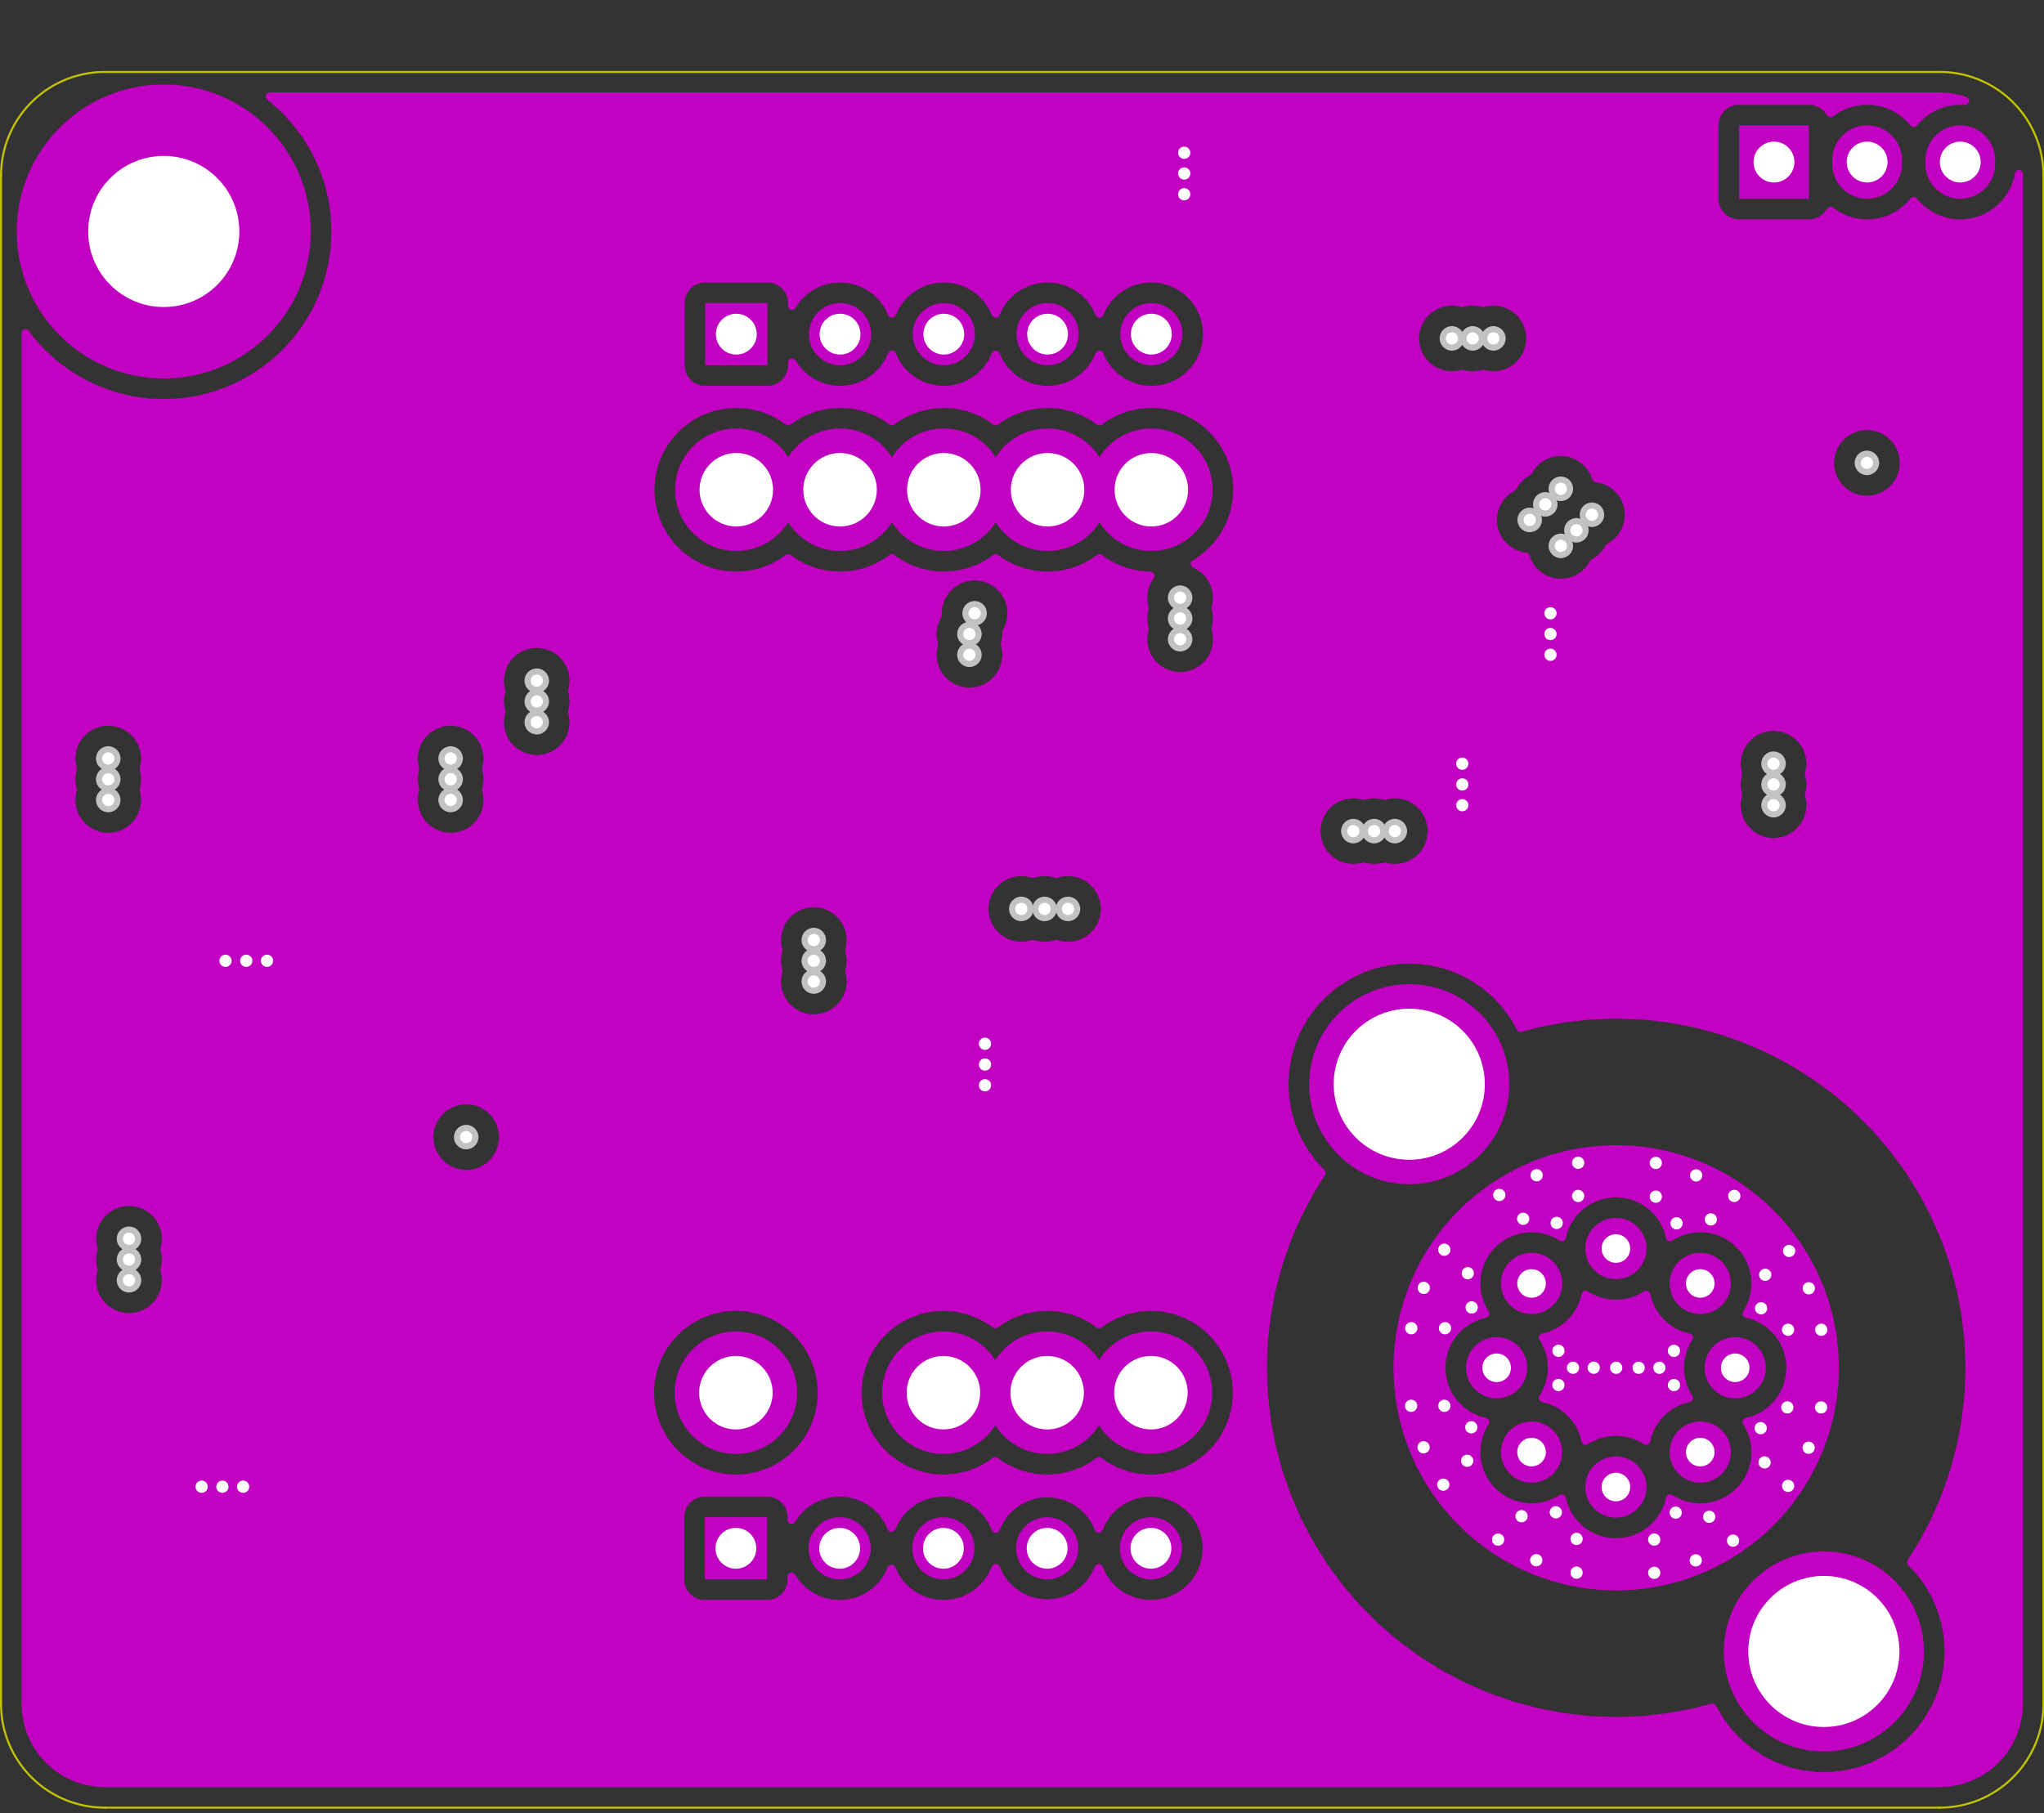 <?xml version="1.0" standalone="no"?>
 <!DOCTYPE svg PUBLIC "-//W3C//DTD SVG 1.1//EN" 
 "http://www.w3.org/Graphics/SVG/1.1/DTD/svg11.dtd"> 
<svg
  xmlns:svg="http://www.w3.org/2000/svg"
  xmlns="http://www.w3.org/2000/svg"
  xmlns:xlink="http://www.w3.org/1999/xlink"
  version="1.1"
  width="50.038mm" height="44.399mm" viewBox="0 0 50.038 44.399">
<rect x="0" y="0" width="50.038" height="44.399" fill="#333333" stroke="none"/>
<title>SVG Image created as 3458A Ref A9 Clone-In2_Cu.svg date 2024/11/06 00:15:03 </title>
  <desc>Image generated by PCBNEW </desc>
<g style="fill:#000000; fill-opacity:1;stroke:#000000; stroke-opacity:1;
stroke-linecap:round; stroke-linejoin:round;"
 transform="translate(0 0) scale(1 1)">
</g>
<g style="fill:none; 
stroke:#C2C200; stroke-width:0.05; stroke-opacity:1; 
stroke-linecap:round; stroke-linejoin:round;">
<path d="M50.025 4.302
L50.025 41.722
" />
<path d="M2.565 1.762 A2.54 2.54 0.0 0 0 0.025 4.302" />
<path d="M50.025 4.302 A2.54 2.54 0.0 0 0 47.485 1.762" />
<path d="M0.025 41.722
L0.025 4.302
" />
<path d="M0.025 41.722 A2.54 2.54 0.0 0 0 2.565 44.262" />
<path d="M2.565 1.762
L47.485 1.762
" />
<path d="M47.485 44.262 A2.54 2.54 0.0 0 0 50.025 41.722" />
<path d="M47.485 44.262
L2.565 44.262
" />
</g>
<g style="fill:#C2C200; fill-opacity:1; stroke:none;">
<circle cx="42.478" cy="33.492" r="0.35" /> 
</g>
<g style="fill:#C2C200; fill-opacity:1; stroke:none;">
<circle cx="41.623" cy="31.427" r="0.35" /> 
</g>
<g style="fill:#C2C200; fill-opacity:1; stroke:none;">
<circle cx="39.558" cy="30.572" r="0.35" /> 
</g>
<g style="fill:#C2C200; fill-opacity:1; stroke:none;">
<circle cx="37.493" cy="31.427" r="0.35" /> 
</g>
<g style="fill:#C2C200; fill-opacity:1; stroke:none;">
<circle cx="36.638" cy="33.492" r="0.35" /> 
</g>
<g style="fill:#C2C200; fill-opacity:1; stroke:none;">
<circle cx="37.493" cy="35.557" r="0.35" /> 
</g>
<g style="fill:#C2C200; fill-opacity:1; stroke:none;">
<circle cx="39.558" cy="36.412" r="0.35" /> 
</g>
<g style="fill:#C2C200; fill-opacity:1; stroke:none;">
<circle cx="41.623" cy="35.557" r="0.35" /> 
</g>
<g style="fill:#C2C200; fill-opacity:1; stroke:none;">
<circle cx="18.015" cy="34.102" r="0.9" /> 
</g>
<g style="fill:#C2C200; fill-opacity:1; stroke:none;">
<circle cx="23.095" cy="34.102" r="0.9" /> 
</g>
<g style="fill:#C2C200; fill-opacity:1; stroke:none;">
<circle cx="25.635" cy="34.102" r="0.9" /> 
</g>
<g style="fill:#C2C200; fill-opacity:1; stroke:none;">
<circle cx="28.175" cy="34.102" r="0.9" /> 
</g>
<g style="fill:#C2C200; fill-opacity:1; stroke:none;">
<circle cx="18.015" cy="37.912" r="0.5" /> 
</g>
<g style="fill:#C2C200; fill-opacity:1; stroke:none;">
<circle cx="20.555" cy="37.912" r="0.5" /> 
</g>
<g style="fill:#C2C200; fill-opacity:1; stroke:none;">
<circle cx="23.095" cy="37.912" r="0.5" /> 
</g>
<g style="fill:#C2C200; fill-opacity:1; stroke:none;">
<circle cx="25.635" cy="37.912" r="0.5" /> 
</g>
<g style="fill:#C2C200; fill-opacity:1; stroke:none;">
<circle cx="28.175" cy="37.912" r="0.5" /> 
</g>
<g style="fill:#C2C200; fill-opacity:1; stroke:none;">
<circle cx="44.649" cy="40.438" r="1.85" /> 
</g>
<g style="fill:#C2C200; fill-opacity:1; stroke:none;">
<circle cx="34.499" cy="26.548" r="1.85" /> 
</g>
<g style="fill:#C2C200; fill-opacity:1; stroke:none;">
<circle cx="43.428" cy="3.968" r="0.5" /> 
</g>
<g style="fill:#C2C200; fill-opacity:1; stroke:none;">
<circle cx="45.708" cy="3.968" r="0.5" /> 
</g>
<g style="fill:#C2C200; fill-opacity:1; stroke:none;">
<circle cx="47.988" cy="3.968" r="0.5" /> 
</g>
<g style="fill:#C2C200; fill-opacity:1; stroke:none;">
<circle cx="4.009" cy="5.668" r="1.85" /> 
</g>
<g style="fill:#C2C200; fill-opacity:1; stroke:none;">
<circle cx="28.185" cy="11.992" r="0.9" /> 
</g>
<g style="fill:#C2C200; fill-opacity:1; stroke:none;">
<circle cx="25.645" cy="11.992" r="0.9" /> 
</g>
<g style="fill:#C2C200; fill-opacity:1; stroke:none;">
<circle cx="23.105" cy="11.992" r="0.9" /> 
</g>
<g style="fill:#C2C200; fill-opacity:1; stroke:none;">
<circle cx="20.565" cy="11.992" r="0.9" /> 
</g>
<g style="fill:#C2C200; fill-opacity:1; stroke:none;">
<circle cx="18.025" cy="11.992" r="0.9" /> 
</g>
<g style="fill:#C2C200; fill-opacity:1; stroke:none;">
<circle cx="18.025" cy="8.182" r="0.5" /> 
</g>
<g style="fill:#C2C200; fill-opacity:1; stroke:none;">
<circle cx="20.565" cy="8.182" r="0.5" /> 
</g>
<g style="fill:#C2C200; fill-opacity:1; stroke:none;">
<circle cx="23.105" cy="8.182" r="0.5" /> 
</g>
<g style="fill:#C2C200; fill-opacity:1; stroke:none;">
<circle cx="25.645" cy="8.182" r="0.5" /> 
</g>
<g style="fill:#C2C200; fill-opacity:1; stroke:none;">
<circle cx="28.185" cy="8.182" r="0.5" /> 
</g>
<g style="fill:#C200C2; fill-opacity:1; stroke:none;">
<circle cx="42.478" cy="33.492" r="0.75" /> 
</g>
<g style="fill:#C200C2; fill-opacity:1; stroke:none;">
<circle cx="41.623" cy="31.427" r="0.75" /> 
</g>
<g style="fill:#C200C2; fill-opacity:1; stroke:none;">
<circle cx="39.558" cy="30.572" r="0.75" /> 
</g>
<g style="fill:#C200C2; fill-opacity:1; stroke:none;">
<circle cx="37.493" cy="31.427" r="0.75" /> 
</g>
<g style="fill:#C200C2; fill-opacity:1; stroke:none;">
<circle cx="36.638" cy="33.492" r="0.75" /> 
</g>
<g style="fill:#C200C2; fill-opacity:1; stroke:none;">
<circle cx="37.493" cy="35.557" r="0.75" /> 
</g>
<g style="fill:#C200C2; fill-opacity:1; stroke:none;">
<circle cx="39.558" cy="36.412" r="0.75" /> 
</g>
<g style="fill:#C200C2; fill-opacity:1; stroke:none;">
<circle cx="41.623" cy="35.557" r="0.75" /> 
</g>
<g style="fill:#C200C2; fill-opacity:1; stroke:none;">
<circle cx="18.015" cy="34.102" r="1.5" /> 
</g>
<g style="fill:#C200C2; fill-opacity:1; stroke:none;">
<circle cx="23.095" cy="34.102" r="1.5" /> 
</g>
<g style="fill:#C200C2; fill-opacity:1; stroke:none;">
<circle cx="25.635" cy="34.102" r="1.5" /> 
</g>
<g style="fill:#C200C2; fill-opacity:1; stroke:none;">
<circle cx="28.175" cy="34.102" r="1.5" /> 
<path style="fill:#C200C2; fill-opacity:1; stroke:none;fill-rule:evenodd;"
d="M 17.253,38.674
17.253,37.15
18.777,37.15
18.777,38.674
Z" /> 
</g>
<g style="fill:#C200C2; fill-opacity:1; stroke:none;">
<circle cx="20.555" cy="37.912" r="0.762" /> 
</g>
<g style="fill:#C200C2; fill-opacity:1; stroke:none;">
<circle cx="23.095" cy="37.912" r="0.762" /> 
</g>
<g style="fill:#C200C2; fill-opacity:1; stroke:none;">
<circle cx="25.635" cy="37.912" r="0.762" /> 
</g>
<g style="fill:#C200C2; fill-opacity:1; stroke:none;">
<circle cx="28.175" cy="37.912" r="0.762" /> 
</g>
<g style="fill:#C200C2; fill-opacity:1; stroke:none;">
<circle cx="44.649" cy="40.438" r="2.45" /> 
</g>
<g style="fill:#C200C2; fill-opacity:1; stroke:none;">
<circle cx="34.499" cy="26.548" r="2.45" /> 
<path style="fill:#C200C2; fill-opacity:1; stroke:none;fill-rule:evenodd;"
d="M 42.573,4.868
42.573,3.068
44.283,3.068
44.283,4.868
Z" /> 
</g>
<g style="fill:none; 
stroke:#C200C2; stroke-width:1.71; stroke-opacity:1; 
stroke-linecap:round; stroke-linejoin:round;">
<path d="M45.708 3.923
L45.708 4.013
" />
<path d="M47.988 3.923
L47.988 4.013
" />
</g>
<g style="fill:#C200C2; fill-opacity:1; stroke:none;">
<circle cx="4.009" cy="5.668" r="3.6" /> 
</g>
<g style="fill:#C200C2; fill-opacity:1; stroke:none;">
<circle cx="28.185" cy="11.992" r="1.5" /> 
</g>
<g style="fill:#C200C2; fill-opacity:1; stroke:none;">
<circle cx="25.645" cy="11.992" r="1.5" /> 
</g>
<g style="fill:#C200C2; fill-opacity:1; stroke:none;">
<circle cx="23.105" cy="11.992" r="1.5" /> 
</g>
<g style="fill:#C200C2; fill-opacity:1; stroke:none;">
<circle cx="20.565" cy="11.992" r="1.5" /> 
</g>
<g style="fill:#C200C2; fill-opacity:1; stroke:none;">
<circle cx="18.025" cy="11.992" r="1.5" /> 
<path style="fill:#C200C2; fill-opacity:1; stroke:none;fill-rule:evenodd;"
d="M 18.787,7.42
18.787,8.944
17.263,8.944
17.263,7.42
Z" /> 
</g>
<g style="fill:#C200C2; fill-opacity:1; stroke:none;">
<circle cx="20.565" cy="8.182" r="0.762" /> 
</g>
<g style="fill:#C200C2; fill-opacity:1; stroke:none;">
<circle cx="23.105" cy="8.182" r="0.762" /> 
</g>
<g style="fill:#C200C2; fill-opacity:1; stroke:none;">
<circle cx="25.645" cy="8.182" r="0.762" /> 
</g>
<g style="fill:#C200C2; fill-opacity:1; stroke:none;">
<circle cx="28.185" cy="8.182" r="0.762" /> 
</g>
<g style="fill:#C2C2C2; fill-opacity:1; stroke:none;">
<circle cx="28.99" cy="3.74" r="0.3" /> 
</g>
<g style="fill:#C2C2C2; fill-opacity:1; stroke:none;">
<circle cx="6.028" cy="23.526" r="0.3" /> 
</g>
<g style="fill:#C2C2C2; fill-opacity:1; stroke:none;">
<circle cx="24.113" cy="25.558" r="0.3" /> 
</g>
<g style="fill:#C2C2C2; fill-opacity:1; stroke:none;">
<circle cx="35.797" cy="18.7" r="0.3" /> 
</g>
<g style="fill:#C2C2C2; fill-opacity:1; stroke:none;">
<circle cx="24.113" cy="26.574" r="0.3" /> 
</g>
<g style="fill:#C2C2C2; fill-opacity:1; stroke:none;">
<circle cx="37.956" cy="16.033" r="0.3" /> 
</g>
<g style="fill:#C2C2C2; fill-opacity:1; stroke:none;">
<circle cx="24.113" cy="26.066" r="0.3" /> 
</g>
<g style="fill:#C2C2C2; fill-opacity:1; stroke:none;">
<circle cx="5.52" cy="23.526" r="0.3" /> 
</g>
<g style="fill:#C2C2C2; fill-opacity:1; stroke:none;">
<circle cx="4.936" cy="36.404" r="0.3" /> 
</g>
<g style="fill:#C2C2C2; fill-opacity:1; stroke:none;">
<circle cx="6.536" cy="23.526" r="0.3" /> 
</g>
<g style="fill:#C2C2C2; fill-opacity:1; stroke:none;">
<circle cx="35.797" cy="19.716" r="0.3" /> 
</g>
<g style="fill:#C2C2C2; fill-opacity:1; stroke:none;">
<circle cx="35.797" cy="19.208" r="0.3" /> 
</g>
<g style="fill:#C2C2C2; fill-opacity:1; stroke:none;">
<circle cx="5.444" cy="36.404" r="0.3" /> 
</g>
<g style="fill:#C2C2C2; fill-opacity:1; stroke:none;">
<circle cx="37.956" cy="15.525" r="0.3" /> 
</g>
<g style="fill:#C2C2C2; fill-opacity:1; stroke:none;">
<circle cx="37.956" cy="15.017" r="0.3" /> 
</g>
<g style="fill:#C2C2C2; fill-opacity:1; stroke:none;">
<circle cx="28.99" cy="4.248" r="0.3" /> 
</g>
<g style="fill:#C2C2C2; fill-opacity:1; stroke:none;">
<circle cx="5.952" cy="36.404" r="0.3" /> 
</g>
<g style="fill:#C2C2C2; fill-opacity:1; stroke:none;">
<circle cx="28.99" cy="4.756" r="0.3" /> 
</g>
<g style="fill:#C2C2C2; fill-opacity:1; stroke:none;">
<circle cx="11.413" cy="27.844" r="0.3" /> 
</g>
<g style="fill:#C2C2C2; fill-opacity:1; stroke:none;">
<circle cx="28.89" cy="15.144" r="0.3" /> 
</g>
<g style="fill:#C2C2C2; fill-opacity:1; stroke:none;">
<circle cx="28.89" cy="15.652" r="0.3" /> 
</g>
<g style="fill:#C2C2C2; fill-opacity:1; stroke:none;">
<circle cx="3.158" cy="30.841" r="0.3" /> 
</g>
<g style="fill:#C2C2C2; fill-opacity:1; stroke:none;">
<circle cx="23.732" cy="15.525" r="0.3" /> 
</g>
<g style="fill:#C2C2C2; fill-opacity:1; stroke:none;">
<circle cx="28.89" cy="14.636" r="0.3" /> 
</g>
<g style="fill:#C2C2C2; fill-opacity:1; stroke:none;">
<circle cx="13.14" cy="16.668" r="0.3" /> 
</g>
<g style="fill:#C2C2C2; fill-opacity:1; stroke:none;">
<circle cx="3.158" cy="30.333" r="0.3" /> 
</g>
<g style="fill:#C2C2C2; fill-opacity:1; stroke:none;">
<circle cx="23.859" cy="15.017" r="0.3" /> 
</g>
<g style="fill:#C2C2C2; fill-opacity:1; stroke:none;">
<circle cx="23.732" cy="16.033" r="0.3" /> 
</g>
<g style="fill:#C2C2C2; fill-opacity:1; stroke:none;">
<circle cx="11.032" cy="18.573" r="0.3" /> 
</g>
<g style="fill:#C2C2C2; fill-opacity:1; stroke:none;">
<circle cx="3.158" cy="31.349" r="0.3" /> 
</g>
<g style="fill:#C2C2C2; fill-opacity:1; stroke:none;">
<circle cx="11.032" cy="19.081" r="0.3" /> 
</g>
<g style="fill:#C2C2C2; fill-opacity:1; stroke:none;">
<circle cx="13.14" cy="17.176" r="0.3" /> 
</g>
<g style="fill:#C2C2C2; fill-opacity:1; stroke:none;">
<circle cx="13.14" cy="17.684" r="0.3" /> 
</g>
<g style="fill:#C2C2C2; fill-opacity:1; stroke:none;">
<circle cx="11.032" cy="19.589" r="0.3" /> 
</g>
<g style="fill:#C2C2C2; fill-opacity:1; stroke:none;">
<circle cx="2.65" cy="19.589" r="0.3" /> 
</g>
<g style="fill:#C2C2C2; fill-opacity:1; stroke:none;">
<circle cx="19.922" cy="23.526" r="0.3" /> 
</g>
<g style="fill:#C2C2C2; fill-opacity:1; stroke:none;">
<circle cx="19.922" cy="23.018" r="0.3" /> 
</g>
<g style="fill:#C2C2C2; fill-opacity:1; stroke:none;">
<circle cx="2.65" cy="19.081" r="0.3" /> 
</g>
<g style="fill:#C2C2C2; fill-opacity:1; stroke:none;">
<circle cx="2.65" cy="18.573" r="0.3" /> 
</g>
<g style="fill:#C2C2C2; fill-opacity:1; stroke:none;">
<circle cx="19.922" cy="24.034" r="0.3" /> 
</g>
<g style="fill:#C2C2C2; fill-opacity:1; stroke:none;">
<circle cx="35.543" cy="8.286" r="0.3" /> 
</g>
<g style="fill:#C2C2C2; fill-opacity:1; stroke:none;">
<circle cx="36.051" cy="8.286" r="0.3" /> 
</g>
<g style="fill:#C2C2C2; fill-opacity:1; stroke:none;">
<circle cx="36.559" cy="8.286" r="0.3" /> 
</g>
<g style="fill:#C2C2C2; fill-opacity:1; stroke:none;">
<circle cx="45.703" cy="11.334" r="0.3" /> 
</g>
<g style="fill:#C2C2C2; fill-opacity:1; stroke:none;">
<circle cx="37.608" cy="38.203" r="0.3" /> 
</g>
<g style="fill:#C2C2C2; fill-opacity:1; stroke:none;">
<circle cx="38.595" cy="38.508" r="0.3" /> 
</g>
<g style="fill:#C2C2C2; fill-opacity:1; stroke:none;">
<circle cx="43.198" cy="35.809" r="0.3" /> 
</g>
<g style="fill:#C2C2C2; fill-opacity:1; stroke:none;">
<circle cx="40.623" cy="33.492" r="0.3" /> 
</g>
<g style="fill:#C2C2C2; fill-opacity:1; stroke:none;">
<circle cx="38.151" cy="33.914" r="0.3" /> 
</g>
<g style="fill:#C2C2C2; fill-opacity:1; stroke:none;">
<circle cx="37.288" cy="29.844" r="0.3" /> 
</g>
<g style="fill:#C2C2C2; fill-opacity:1; stroke:none;">
<circle cx="40.535" cy="29.302" r="0.3" /> 
</g>
<g style="fill:#C2C2C2; fill-opacity:1; stroke:none;">
<circle cx="38.595" cy="37.682" r="0.3" /> 
</g>
<g style="fill:#C2C2C2; fill-opacity:1; stroke:none;">
<circle cx="35.917" cy="35.769" r="0.3" /> 
</g>
<g style="fill:#C2C2C2; fill-opacity:1; stroke:none;">
<circle cx="40.496" cy="37.699" r="0.3" /> 
</g>
<g style="fill:#C2C2C2; fill-opacity:1; stroke:none;">
<circle cx="43.112" cy="32.035" r="0.3" /> 
</g>
<g style="fill:#C2C2C2; fill-opacity:1; stroke:none;">
<circle cx="34.545" cy="34.423" r="0.3" /> 
</g>
<g style="fill:#C2C2C2; fill-opacity:1; stroke:none;">
<circle cx="35.358" cy="34.423" r="0.3" /> 
</g>
<g style="fill:#C2C2C2; fill-opacity:1; stroke:none;">
<circle cx="40.496" cy="38.512" r="0.3" /> 
</g>
<g style="fill:#C2C2C2; fill-opacity:1; stroke:none;">
<circle cx="38.151" cy="33.076" r="0.3" /> 
</g>
<g style="fill:#C2C2C2; fill-opacity:1; stroke:none;">
<circle cx="43.772" cy="32.561" r="0.3" /> 
</g>
<g style="fill:#C2C2C2; fill-opacity:1; stroke:none;">
<circle cx="34.549" cy="32.523" r="0.3" /> 
</g>
<g style="fill:#C2C2C2; fill-opacity:1; stroke:none;">
<circle cx="34.85" cy="35.439" r="0.3" /> 
</g>
<g style="fill:#C2C2C2; fill-opacity:1; stroke:none;">
<circle cx="43.103" cy="34.97" r="0.3" /> 
</g>
<g style="fill:#C2C2C2; fill-opacity:1; stroke:none;">
<circle cx="44.581" cy="34.462" r="0.3" /> 
</g>
<g style="fill:#C2C2C2; fill-opacity:1; stroke:none;">
<circle cx="38.108" cy="29.945" r="0.3" /> 
</g>
<g style="fill:#C2C2C2; fill-opacity:1; stroke:none;">
<circle cx="41.882" cy="29.859" r="0.3" /> 
</g>
<g style="fill:#C2C2C2; fill-opacity:1; stroke:none;">
<circle cx="44.585" cy="32.561" r="0.3" /> 
</g>
<g style="fill:#C2C2C2; fill-opacity:1; stroke:none;">
<circle cx="36.704" cy="29.26" r="0.3" /> 
</g>
<g style="fill:#C2C2C2; fill-opacity:1; stroke:none;">
<circle cx="41.523" cy="28.781" r="0.3" /> 
</g>
<g style="fill:#C2C2C2; fill-opacity:1; stroke:none;">
<circle cx="41.043" cy="29.954" r="0.3" /> 
</g>
<g style="fill:#C2C2C2; fill-opacity:1; stroke:none;">
<circle cx="35.357" cy="30.601" r="0.3" /> 
</g>
<g style="fill:#C2C2C2; fill-opacity:1; stroke:none;">
<circle cx="35.375" cy="32.523" r="0.3" /> 
</g>
<g style="fill:#C2C2C2; fill-opacity:1; stroke:none;">
<circle cx="41.842" cy="37.141" r="0.3" /> 
</g>
<g style="fill:#C2C2C2; fill-opacity:1; stroke:none;">
<circle cx="36.018" cy="34.949" r="0.3" /> 
</g>
<g style="fill:#C2C2C2; fill-opacity:1; stroke:none;">
<circle cx="37.618" cy="28.777" r="0.3" /> 
</g>
<g style="fill:#C2C2C2; fill-opacity:1; stroke:none;">
<circle cx="40.115" cy="33.492" r="0.3" /> 
</g>
<g style="fill:#C2C2C2; fill-opacity:1; stroke:none;">
<circle cx="43.213" cy="31.215" r="0.3" /> 
</g>
<g style="fill:#C2C2C2; fill-opacity:1; stroke:none;">
<circle cx="43.755" cy="34.462" r="0.3" /> 
</g>
<g style="fill:#C2C2C2; fill-opacity:1; stroke:none;">
<circle cx="42.456" cy="29.284" r="0.3" /> 
</g>
<g style="fill:#C2C2C2; fill-opacity:1; stroke:none;">
<circle cx="40.979" cy="33.915" r="0.3" /> 
</g>
<g style="fill:#C2C2C2; fill-opacity:1; stroke:none;">
<circle cx="38.634" cy="29.285" r="0.3" /> 
</g>
<g style="fill:#C2C2C2; fill-opacity:1; stroke:none;">
<circle cx="40.979" cy="33.077" r="0.3" /> 
</g>
<g style="fill:#C2C2C2; fill-opacity:1; stroke:none;">
<circle cx="44.276" cy="35.45" r="0.3" /> 
</g>
<g style="fill:#C2C2C2; fill-opacity:1; stroke:none;">
<circle cx="36.027" cy="32.014" r="0.3" /> 
</g>
<g style="fill:#C2C2C2; fill-opacity:1; stroke:none;">
<circle cx="34.854" cy="31.535" r="0.3" /> 
</g>
<g style="fill:#C2C2C2; fill-opacity:1; stroke:none;">
<circle cx="43.798" cy="30.631" r="0.3" /> 
</g>
<g style="fill:#C2C2C2; fill-opacity:1; stroke:none;">
<circle cx="44.28" cy="31.545" r="0.3" /> 
</g>
<g style="fill:#C2C2C2; fill-opacity:1; stroke:none;">
<circle cx="36.674" cy="37.7" r="0.3" /> 
</g>
<g style="fill:#C2C2C2; fill-opacity:1; stroke:none;">
<circle cx="37.248" cy="37.126" r="0.3" /> 
</g>
<g style="fill:#C2C2C2; fill-opacity:1; stroke:none;">
<circle cx="35.932" cy="31.176" r="0.3" /> 
</g>
<g style="fill:#C2C2C2; fill-opacity:1; stroke:none;">
<circle cx="42.426" cy="37.725" r="0.3" /> 
</g>
<g style="fill:#C2C2C2; fill-opacity:1; stroke:none;">
<circle cx="39.565" cy="33.492" r="0.3" /> 
</g>
<g style="fill:#C2C2C2; fill-opacity:1; stroke:none;">
<circle cx="35.332" cy="36.354" r="0.3" /> 
</g>
<g style="fill:#C2C2C2; fill-opacity:1; stroke:none;">
<circle cx="43.773" cy="36.384" r="0.3" /> 
</g>
<g style="fill:#C2C2C2; fill-opacity:1; stroke:none;">
<circle cx="41.512" cy="38.208" r="0.3" /> 
</g>
<g style="fill:#C2C2C2; fill-opacity:1; stroke:none;">
<circle cx="40.535" cy="28.476" r="0.3" /> 
</g>
<g style="fill:#C2C2C2; fill-opacity:1; stroke:none;">
<circle cx="38.507" cy="33.491" r="0.3" /> 
</g>
<g style="fill:#C2C2C2; fill-opacity:1; stroke:none;">
<circle cx="39.015" cy="33.491" r="0.3" /> 
</g>
<g style="fill:#C2C2C2; fill-opacity:1; stroke:none;">
<circle cx="41.022" cy="37.039" r="0.3" /> 
</g>
<g style="fill:#C2C2C2; fill-opacity:1; stroke:none;">
<circle cx="38.634" cy="28.472" r="0.3" /> 
</g>
<g style="fill:#C2C2C2; fill-opacity:1; stroke:none;">
<circle cx="38.087" cy="37.031" r="0.3" /> 
</g>
<g style="fill:#C2C2C2; fill-opacity:1; stroke:none;">
<circle cx="33.13" cy="20.351" r="0.3" /> 
</g>
<g style="fill:#C2C2C2; fill-opacity:1; stroke:none;">
<circle cx="34.146" cy="20.351" r="0.3" /> 
</g>
<g style="fill:#C2C2C2; fill-opacity:1; stroke:none;">
<circle cx="38.972" cy="12.604" r="0.3" /> 
</g>
<g style="fill:#C2C2C2; fill-opacity:1; stroke:none;">
<circle cx="38.21" cy="13.366" r="0.3" /> 
</g>
<g style="fill:#C2C2C2; fill-opacity:1; stroke:none;">
<circle cx="33.638" cy="20.351" r="0.3" /> 
</g>
<g style="fill:#C2C2C2; fill-opacity:1; stroke:none;">
<circle cx="38.591" cy="12.985" r="0.3" /> 
</g>
<g style="fill:#C2C2C2; fill-opacity:1; stroke:none;">
<circle cx="38.21" cy="11.969" r="0.3" /> 
</g>
<g style="fill:#C2C2C2; fill-opacity:1; stroke:none;">
<circle cx="37.448" cy="12.731" r="0.3" /> 
</g>
<g style="fill:#C2C2C2; fill-opacity:1; stroke:none;">
<circle cx="26.145" cy="22.256" r="0.3" /> 
</g>
<g style="fill:#C2C2C2; fill-opacity:1; stroke:none;">
<circle cx="25.002" cy="22.256" r="0.3" /> 
</g>
<g style="fill:#C2C2C2; fill-opacity:1; stroke:none;">
<circle cx="25.572" cy="22.256" r="0.3" /> 
</g>
<g style="fill:#C2C2C2; fill-opacity:1; stroke:none;">
<circle cx="37.829" cy="12.35" r="0.3" /> 
</g>
<g style="fill:#C2C2C2; fill-opacity:1; stroke:none;">
<circle cx="43.417" cy="18.7" r="0.3" /> 
</g>
<g style="fill:#C2C2C2; fill-opacity:1; stroke:none;">
<circle cx="43.417" cy="19.208" r="0.3" /> 
</g>
<g style="fill:#C2C2C2; fill-opacity:1; stroke:none;">
<circle cx="43.417" cy="19.716" r="0.3" /> 
<path style="fill:#C200C2; fill-opacity:1; stroke:none;fill-rule:evenodd;"
d="M 40.358,31.622
40.394,31.672
40.395,31.675
40.443,31.857
40.458,31.888
40.536,32.055
40.659,32.231
40.661,32.234
40.816,32.389
40.816,32.389
40.816,32.389
40.856,32.417
40.995,32.515
41.193,32.607
41.375,32.656
41.426,32.689
41.448,32.746
41.432,32.805
41.431,32.808
41.391,32.865
41.391,32.865
41.298,33.063
41.242,33.274
41.223,33.492
41.223,33.492
41.242,33.71
41.242,33.71
41.242,33.71
41.298,33.922
41.37,34.075
41.391,34.12
41.431,34.176
41.448,34.235
41.428,34.293
41.378,34.328
41.375,34.329
41.193,34.377
40.995,34.47
40.995,34.47
40.816,34.595
40.661,34.75
40.536,34.929
40.536,34.929
40.443,35.128
40.395,35.309
40.361,35.361
40.304,35.382
40.245,35.367
40.242,35.365
40.186,35.325
39.987,35.233
39.776,35.176
39.776,35.176
39.776,35.176
39.558,35.157
39.558,35.157
39.34,35.176
39.129,35.233
38.93,35.325
38.93,35.325
38.874,35.365
38.815,35.383
38.758,35.363
38.722,35.312
38.721,35.309
38.673,35.128
38.58,34.929
38.497,34.81
38.455,34.75
38.455,34.75
38.455,34.75
38.3,34.595
38.3,34.595
38.3,34.595
38.201,34.526
38.121,34.47
37.923,34.377
37.785,34.341
37.741,34.329
37.69,34.295
37.668,34.238
37.684,34.179
37.685,34.176
37.725,34.12
37.818,33.922
37.874,33.71
37.888,33.548
37.893,33.492
37.893,33.492
37.874,33.274
37.874,33.274
37.874,33.274
37.818,33.063
37.791,33.006
37.725,32.865
37.725,32.865
37.686,32.808
37.668,32.75
37.688,32.692
37.738,32.657
37.741,32.656
37.923,32.607
38.121,32.515
38.3,32.389
38.455,32.234
38.58,32.055
38.673,31.857
38.721,31.675
38.755,31.624
38.812,31.602
38.871,31.618
38.874,31.62
38.93,31.659
39.129,31.752
39.34,31.808
39.34,31.808
39.34,31.808
39.558,31.828
39.558,31.828
39.558,31.828
39.776,31.808
39.776,31.808
39.776,31.808
39.987,31.752
40.186,31.659
40.242,31.62
40.301,31.602
Z" /> 
<path style="fill:#C200C2; fill-opacity:1; stroke:none;fill-rule:evenodd;"
d="M 39.969,28.053
39.976,28.054
40.374,28.099
40.382,28.1
40.478,28.118
40.775,28.174
40.782,28.176
41.169,28.28
41.176,28.282
41.554,28.414
41.561,28.417
41.928,28.577
41.935,28.58
42.289,28.767
42.295,28.771
42.634,28.984
42.64,28.988
42.962,29.226
42.968,29.231
43.264,29.485
43.272,29.492
43.277,29.497
43.56,29.78
43.565,29.785
43.827,30.089
43.831,30.095
44.069,30.417
44.073,30.423
44.286,30.762
44.29,30.769
44.477,31.123
44.48,31.129
44.64,31.496
44.643,31.503
44.775,31.881
44.778,31.888
44.881,32.275
44.883,32.282
44.957,32.676
44.958,32.683
45.003,33.081
45.004,33.088
45.019,33.489
45.019,33.496
45.004,33.896
45.003,33.904
44.958,34.301
44.957,34.309
44.883,34.702
44.881,34.709
44.778,35.096
44.775,35.103
44.643,35.481
44.64,35.488
44.48,35.855
44.477,35.862
44.29,36.216
44.286,36.222
44.073,36.561
44.069,36.568
43.831,36.89
43.827,36.895
43.565,37.199
43.56,37.204
43.277,37.487
43.272,37.493
42.968,37.754
42.962,37.758
42.64,37.996
42.634,38
42.295,38.213
42.289,38.217
41.935,38.404
41.928,38.407
41.561,38.568
41.554,38.57
41.176,38.703
41.169,38.705
40.782,38.808
40.775,38.81
40.382,38.884
40.374,38.886
39.976,38.93
39.969,38.931
39.569,38.946
39.561,38.946
39.161,38.931
39.154,38.93
38.756,38.886
38.748,38.884
38.355,38.81
38.348,38.808
37.961,38.705
37.954,38.703
37.576,38.57
37.569,38.568
37.202,38.407
37.195,38.404
36.841,38.217
36.835,38.213
36.641,38.091
36.496,38
36.49,37.996
36.168,37.758
36.162,37.754
35.858,37.493
35.853,37.487
35.57,37.204
35.565,37.199
35.303,36.895
35.299,36.89
35.263,36.842
35.061,36.568
35.057,36.561
34.933,36.364
34.844,36.222
34.84,36.216
34.653,35.862
34.65,35.855
34.49,35.488
34.487,35.481
34.452,35.382
34.355,35.103
34.352,35.096
34.292,34.87
34.249,34.709
34.247,34.702
34.242,34.672
34.173,34.309
34.172,34.301
34.171,34.299
34.127,33.904
34.126,33.896
34.119,33.71
34.111,33.496
34.111,33.492
35.383,33.492
35.383,33.492
35.402,33.71
35.402,33.71
35.402,33.71
35.458,33.922
35.53,34.075
35.551,34.12
35.674,34.295
35.676,34.299
35.831,34.454
35.831,34.454
35.831,34.454
35.871,34.482
36.01,34.579
36.209,34.672
36.39,34.721
36.442,34.754
36.464,34.811
36.448,34.87
36.446,34.873
36.406,34.929
36.406,34.929
36.314,35.128
36.257,35.339
36.238,35.557
36.238,35.557
36.257,35.775
36.257,35.775
36.257,35.775
36.314,35.986
36.406,36.185
36.532,36.364
36.686,36.519
36.866,36.644
37.064,36.737
37.275,36.793
37.275,36.793
37.275,36.793
37.493,36.812
37.493,36.812
37.493,36.812
37.711,36.793
37.711,36.793
37.711,36.793
37.923,36.737
38.121,36.644
38.177,36.605
38.236,36.587
38.294,36.607
38.329,36.657
38.33,36.66
38.378,36.842
38.402,36.893
38.471,37.04
38.586,37.204
38.596,37.219
38.751,37.374
38.93,37.499
39.129,37.592
39.34,37.648
39.34,37.648
39.34,37.648
39.558,37.667
39.558,37.667
39.558,37.667
39.776,37.648
39.776,37.648
39.776,37.648
39.987,37.592
40.186,37.499
40.365,37.374
40.52,37.219
40.645,37.04
40.738,36.842
40.786,36.66
40.82,36.609
40.877,36.587
40.936,36.603
40.939,36.605
40.995,36.644
41.193,36.737
41.405,36.793
41.405,36.793
41.405,36.793
41.623,36.812
41.623,36.812
41.623,36.812
41.841,36.793
41.841,36.793
41.841,36.793
42.052,36.737
42.25,36.644
42.43,36.519
42.584,36.364
42.71,36.185
42.802,35.986
42.859,35.775
42.878,35.557
42.872,35.488
42.859,35.339
42.859,35.339
42.859,35.339
42.802,35.128
42.71,34.929
42.67,34.873
42.652,34.814
42.672,34.757
42.722,34.721
42.726,34.721
42.907,34.672
43.106,34.579
43.285,34.454
43.44,34.299
43.565,34.12
43.658,33.922
43.714,33.71
43.728,33.548
43.733,33.492
43.733,33.492
43.714,33.274
43.714,33.274
43.714,33.274
43.658,33.063
43.631,33.006
43.565,32.865
43.565,32.865
43.44,32.685
43.44,32.685
43.44,32.685
43.285,32.531
43.285,32.531
43.285,32.531
43.185,32.461
43.106,32.405
42.907,32.313
42.761,32.273
42.726,32.264
42.675,32.231
42.653,32.174
42.668,32.114
42.67,32.112
42.71,32.055
42.802,31.857
42.859,31.645
42.861,31.622
42.878,31.427
42.878,31.427
42.859,31.209
42.859,31.209
42.859,31.209
42.802,30.998
42.71,30.8
42.584,30.621
42.43,30.466
42.43,30.466
42.43,30.466
42.27,30.354
42.25,30.34
42.052,30.248
41.841,30.191
41.841,30.191
41.841,30.191
41.623,30.172
41.623,30.172
41.405,30.191
41.193,30.248
40.995,30.34
40.995,30.34
40.939,30.38
40.88,30.398
40.822,30.378
40.787,30.328
40.786,30.325
40.738,30.143
40.645,29.945
40.534,29.785
40.52,29.765
40.52,29.765
40.52,29.765
40.365,29.611
40.365,29.611
40.365,29.611
40.203,29.497
40.186,29.485
39.987,29.393
39.776,29.336
39.776,29.336
39.776,29.336
39.558,29.317
39.558,29.317
39.34,29.336
39.129,29.393
38.93,29.485
38.93,29.485
38.751,29.611
38.596,29.765
38.471,29.945
38.471,29.945
38.378,30.143
38.33,30.325
38.297,30.376
38.239,30.398
38.18,30.382
38.177,30.38
38.121,30.34
37.923,30.248
37.711,30.191
37.711,30.191
37.711,30.191
37.493,30.172
37.493,30.172
37.275,30.191
37.064,30.248
36.866,30.34
36.866,30.34
36.686,30.466
36.532,30.621
36.406,30.8
36.406,30.8
36.314,30.998
36.257,31.209
36.238,31.427
36.238,31.427
36.257,31.645
36.257,31.645
36.257,31.645
36.314,31.857
36.328,31.888
36.406,32.055
36.446,32.112
36.464,32.17
36.444,32.228
36.394,32.263
36.39,32.264
36.209,32.313
36.01,32.405
36.01,32.405
35.831,32.531
35.676,32.685
35.551,32.865
35.551,32.865
35.458,33.063
35.402,33.274
35.383,33.492
34.111,33.492
34.111,33.489
34.126,33.088
34.127,33.081
34.172,32.683
34.173,32.676
34.2,32.531
34.247,32.282
34.249,32.275
34.352,31.888
34.355,31.881
34.363,31.857
34.487,31.503
34.49,31.496
34.65,31.129
34.653,31.123
34.84,30.769
34.844,30.762
35.057,30.423
35.061,30.417
35.299,30.095
35.303,30.089
35.565,29.785
35.57,29.78
35.853,29.497
35.858,29.492
36.162,29.231
36.168,29.226
36.49,28.988
36.496,28.984
36.835,28.771
36.841,28.767
37.195,28.58
37.202,28.577
37.569,28.417
37.576,28.414
37.954,28.282
37.961,28.28
38.348,28.176
38.355,28.174
38.748,28.1
38.756,28.099
39.154,28.054
39.161,28.053
39.561,28.039
39.569,28.039
Z" /> 
<path style="fill:#C200C2; fill-opacity:1; stroke:none;fill-rule:evenodd;"
d="M 47.488,2.263
47.745,2.28
47.758,2.281
48.007,2.331
48.019,2.334
48.143,2.376
48.192,2.413
48.21,2.471
48.19,2.529
48.14,2.565
48.099,2.568
48.099,2.568
48.096,2.568
48.096,2.568
48.095,2.568
48.095,2.568
47.881,2.568
47.881,2.568
47.671,2.601
47.468,2.667
47.278,2.764
47.105,2.889
46.954,3.04
46.928,3.076
46.879,3.112
46.817,3.112
46.768,3.076
46.742,3.04
46.591,2.889
46.418,2.764
46.418,2.764
46.418,2.764
46.228,2.667
46.025,2.601
45.815,2.568
45.815,2.568
45.601,2.568
45.601,2.568
45.391,2.601
45.188,2.667
44.998,2.764
44.871,2.856
44.812,2.875
44.754,2.856
44.732,2.831
44.731,2.832
44.641,2.711
44.641,2.711
44.641,2.711
44.641,2.711
44.525,2.624
44.391,2.574
44.391,2.574
44.391,2.574
44.391,2.574
44.359,2.571
44.331,2.568
44.331,2.568
42.525,2.568
42.525,2.568
42.525,2.568
42.518,2.568
42.465,2.574
42.465,2.574
42.331,2.624
42.215,2.711
42.215,2.711
42.129,2.826
42.079,2.961
42.079,2.961
42.072,3.02
42.072,4.916
42.072,4.916
42.079,4.976
42.079,4.976
42.129,5.111
42.176,5.173
42.215,5.226
42.215,5.226
42.215,5.226
42.331,5.312
42.465,5.362
42.465,5.362
42.465,5.362
42.525,5.369
44.331,5.369
44.391,5.362
44.463,5.335
44.525,5.312
44.525,5.312
44.525,5.312
44.641,5.226
44.727,5.111
44.727,5.111
44.731,5.105
44.733,5.106
44.77,5.071
44.831,5.063
44.871,5.08
44.998,5.173
45.188,5.269
45.391,5.335
45.391,5.335
45.391,5.335
45.601,5.369
45.601,5.369
45.815,5.369
46.025,5.335
46.025,5.335
46.025,5.335
46.228,5.269
46.418,5.173
46.591,5.047
46.742,4.896
46.768,4.861
46.817,4.825
46.879,4.825
46.928,4.861
46.928,4.861
46.954,4.896
46.954,4.896
46.954,4.896
47.105,5.047
47.278,5.173
47.468,5.269
47.671,5.335
47.671,5.335
47.671,5.335
47.881,5.369
47.881,5.369
48.095,5.369
48.305,5.335
48.305,5.335
48.305,5.335
48.508,5.269
48.698,5.173
48.871,5.047
49.022,4.896
49.147,4.724
49.244,4.534
49.31,4.331
49.325,4.24
49.352,4.186
49.407,4.158
49.467,4.168
49.51,4.211
49.521,4.249
49.524,4.299
49.525,4.306
49.525,41.719
49.524,41.725
49.508,41.982
49.506,41.995
49.456,42.244
49.453,42.256
49.371,42.497
49.366,42.509
49.254,42.736
49.248,42.747
49.107,42.958
49.099,42.969
48.931,43.16
48.922,43.169
48.731,43.336
48.721,43.344
48.51,43.485
48.499,43.491
48.271,43.604
48.259,43.609
48.019,43.69
48.007,43.694
47.758,43.743
47.745,43.745
47.488,43.761
47.482,43.762
2.568,43.762
2.562,43.761
2.305,43.745
2.292,43.743
2.043,43.694
2.031,43.69
1.791,43.609
1.779,43.604
1.551,43.491
1.54,43.485
1.329,43.344
1.319,43.336
1.128,43.169
1.119,43.16
0.951,42.969
0.943,42.958
0.802,42.747
0.796,42.736
0.723,42.588
0.684,42.509
0.679,42.497
0.597,42.256
0.594,42.244
0.558,42.062
0.544,41.995
0.542,41.982
0.541,41.954
0.526,41.725
0.525,41.719
0.525,37.102
16.753,37.102
16.753,38.722
16.753,38.722
16.753,38.722
16.754,38.736
16.759,38.782
16.759,38.782
16.809,38.917
16.868,38.995
16.895,39.032
16.895,39.032
16.895,39.032
17.011,39.118
17.145,39.168
17.145,39.168
17.145,39.168
17.205,39.175
18.825,39.175
18.884,39.168
18.952,39.143
19.019,39.118
19.019,39.118
19.019,39.118
19.134,39.032
19.221,38.917
19.233,38.883
19.259,38.814
19.271,38.782
19.277,38.722
19.277,38.603
19.296,38.545
19.346,38.509
19.407,38.509
19.457,38.545
19.458,38.546
19.576,38.716
19.584,38.727
19.74,38.883
19.921,39.01
20.122,39.103
20.335,39.16
20.335,39.16
20.335,39.16
20.555,39.18
20.555,39.18
20.555,39.18
20.775,39.16
20.775,39.16
20.775,39.16
20.988,39.103
21.189,39.01
21.37,38.883
21.526,38.727
21.652,38.546
21.735,38.368
21.777,38.324
21.837,38.312
21.892,38.338
21.915,38.368
21.98,38.509
21.997,38.546
22.116,38.716
22.124,38.727
22.28,38.883
22.461,39.01
22.662,39.103
22.875,39.16
22.875,39.16
22.875,39.16
23.095,39.18
23.095,39.18
23.095,39.18
23.315,39.16
23.315,39.16
23.315,39.16
23.528,39.103
23.729,39.01
23.91,38.883
24.066,38.727
24.192,38.546
24.286,38.346
24.328,38.301
24.388,38.289
24.443,38.315
24.465,38.346
24.555,38.537
24.679,38.716
24.834,38.87
24.834,38.87
24.834,38.87
24.852,38.883
25.012,38.995
25.209,39.087
25.42,39.143
25.42,39.143
25.42,39.143
25.637,39.162
25.637,39.162
25.637,39.162
25.854,39.143
25.854,39.143
25.854,39.143
26.064,39.087
26.262,38.995
26.441,38.87
26.595,38.716
26.72,38.537
26.807,38.35
26.849,38.306
26.909,38.294
26.964,38.32
26.986,38.35
27.078,38.546
27.196,38.716
27.204,38.727
27.36,38.883
27.541,39.01
27.742,39.103
27.955,39.16
27.955,39.16
27.955,39.16
28.175,39.18
28.175,39.18
28.175,39.18
28.395,39.16
28.395,39.16
28.395,39.16
28.608,39.103
28.809,39.01
28.99,38.883
29.146,38.727
29.273,38.546
29.366,38.346
29.423,38.132
29.442,37.912
29.442,37.912
29.423,37.692
29.423,37.692
29.423,37.692
29.366,37.479
29.273,37.279
29.146,37.098
28.99,36.941
28.99,36.941
28.99,36.941
28.83,36.83
28.809,36.815
28.608,36.721
28.395,36.664
28.395,36.664
28.395,36.664
28.175,36.645
28.175,36.645
27.955,36.664
27.891,36.681
27.742,36.721
27.707,36.738
27.541,36.815
27.36,36.941
27.204,37.098
27.078,37.279
27.078,37.279
26.986,37.474
26.945,37.519
26.884,37.531
26.829,37.505
26.807,37.474
26.72,37.287
26.595,37.109
26.441,36.955
26.441,36.955
26.441,36.955
26.341,36.885
26.262,36.83
26.064,36.738
25.854,36.681
25.854,36.681
25.854,36.681
25.637,36.662
25.637,36.662
25.42,36.681
25.209,36.738
25.012,36.83
24.834,36.955
24.679,37.109
24.555,37.287
24.555,37.287
24.465,37.479
24.424,37.523
24.363,37.535
24.308,37.509
24.286,37.479
24.192,37.279
24.066,37.098
23.91,36.941
23.91,36.941
23.91,36.941
23.75,36.83
23.729,36.815
23.528,36.721
23.315,36.664
23.315,36.664
23.315,36.664
23.095,36.645
23.095,36.645
22.875,36.664
22.811,36.681
22.662,36.721
22.627,36.738
22.461,36.815
22.28,36.941
22.124,37.098
21.997,37.279
21.915,37.456
21.873,37.501
21.813,37.513
21.758,37.487
21.735,37.456
21.652,37.279
21.526,37.098
21.37,36.941
21.37,36.941
21.37,36.941
21.21,36.83
21.189,36.815
20.988,36.721
20.775,36.664
20.775,36.664
20.775,36.664
20.555,36.645
20.555,36.645
20.335,36.664
20.271,36.681
20.122,36.721
20.087,36.738
19.921,36.815
19.74,36.941
19.584,37.098
19.458,37.278
19.409,37.315
19.348,37.316
19.297,37.281
19.277,37.223
19.277,37.222
19.277,37.102
19.277,37.102
19.271,37.043
19.238,36.955
19.221,36.908
19.134,36.793
19.134,36.793
19.134,36.793
19.134,36.793
19.019,36.706
18.884,36.656
18.884,36.656
18.884,36.656
18.884,36.656
18.853,36.653
18.825,36.65
18.825,36.65
17.205,36.65
17.205,36.65
17.205,36.65
17.198,36.651
17.145,36.656
17.145,36.656
17.011,36.706
16.895,36.793
16.895,36.793
16.809,36.908
16.759,37.043
16.759,37.043
16.753,37.098
16.753,37.102
0.525,37.102
0.525,34.102
16.009,34.102
16.03,34.388
16.091,34.667
16.191,34.935
16.191,34.935
16.328,35.187
16.328,35.187
16.499,35.416
16.702,35.618
16.931,35.789
17.182,35.927
17.45,36.027
17.73,36.087
18.015,36.108
18.3,36.087
18.58,36.027
18.848,35.927
19.099,35.789
19.328,35.618
19.531,35.416
19.702,35.187
19.839,34.935
19.939,34.667
20,34.388
20.021,34.102
21.089,34.102
21.11,34.388
21.171,34.667
21.271,34.935
21.271,34.935
21.408,35.187
21.408,35.187
21.579,35.416
21.782,35.618
22.011,35.789
22.262,35.927
22.53,36.027
22.81,36.087
23.095,36.108
23.38,36.087
23.66,36.027
23.928,35.927
24.179,35.789
24.306,35.695
24.364,35.675
24.422,35.693
24.424,35.695
24.551,35.789
24.802,35.927
25.07,36.027
25.35,36.087
25.635,36.108
25.92,36.087
26.2,36.027
26.468,35.927
26.719,35.789
26.846,35.695
26.904,35.675
26.962,35.693
26.964,35.695
27.091,35.789
27.342,35.927
27.61,36.027
27.89,36.087
28.175,36.108
28.46,36.087
28.74,36.027
29.008,35.927
29.259,35.789
29.488,35.618
29.691,35.416
29.862,35.187
29.999,34.935
30.099,34.667
30.16,34.388
30.181,34.102
30.16,33.817
30.099,33.537
30.062,33.436
31.016,33.436
31.016,33.548
31.036,34.075
31.044,34.187
31.103,34.711
31.12,34.822
31.218,35.34
31.243,35.449
31.379,35.959
31.412,36.066
31.587,36.563
31.587,36.563
31.628,36.668
31.838,37.151
31.866,37.208
31.887,37.252
32.133,37.718
32.19,37.815
32.25,37.912
32.47,38.262
32.533,38.354
32.533,38.354
32.533,38.354
32.808,38.727
32.846,38.779
32.875,38.814
32.916,38.866
33.26,39.266
33.26,39.266
33.336,39.348
33.709,39.721
33.709,39.721
33.709,39.721
33.791,39.797
34.191,40.141
34.191,40.141
34.191,40.141
34.279,40.211
34.703,40.524
34.796,40.587
35.019,40.728
35.242,40.868
35.242,40.868
35.339,40.924
35.805,41.17
35.906,41.219
36.389,41.43
36.494,41.471
36.698,41.542
36.992,41.645
36.992,41.645
37.099,41.678
37.608,41.814
37.687,41.832
37.717,41.839
37.941,41.882
38.235,41.937
38.346,41.954
38.87,42.013
38.982,42.022
39.509,42.041
39.509,42.041
39.621,42.041
39.621,42.041
40.148,42.022
40.26,42.013
40.784,41.954
40.895,41.937
41.267,41.867
41.413,41.839
41.413,41.839
41.522,41.814
41.894,41.715
41.955,41.718
42.003,41.756
42.006,41.762
42.006,41.762
42.008,41.765
42.008,41.765
42.18,42.062
42.385,42.338
42.621,42.588
42.884,42.809
43.171,42.998
43.478,43.152
43.801,43.27
43.801,43.27
43.801,43.27
44.136,43.349
44.136,43.349
44.136,43.349
44.477,43.389
44.477,43.389
44.821,43.389
44.821,43.389
45.162,43.349
45.162,43.349
45.162,43.349
45.385,43.296
45.497,43.27
45.82,43.152
46.127,42.998
46.414,42.809
46.677,42.588
46.913,42.338
47.118,42.062
47.29,41.765
47.426,41.449
47.525,41.12
47.584,40.781
47.604,40.438
47.584,40.095
47.525,39.757
47.426,39.428
47.29,39.112
47.118,38.814
46.913,38.538
46.709,38.323
46.683,38.267
46.694,38.207
46.697,38.202
46.941,37.815
46.997,37.718
47.243,37.252
47.292,37.151
47.502,36.668
47.544,36.563
47.718,36.066
47.751,35.959
47.887,35.449
47.912,35.34
48.01,34.822
48.027,34.711
48.086,34.187
48.094,34.075
48.114,33.548
48.114,33.436
48.094,32.909
48.086,32.797
48.027,32.273
48.01,32.163
47.951,31.852
47.912,31.645
47.887,31.535
47.887,31.535
47.751,31.026
47.718,30.919
47.691,30.841
47.575,30.513
47.544,30.421
47.502,30.317
47.292,29.834
47.243,29.733
47.146,29.548
46.997,29.266
46.997,29.266
46.997,29.266
46.941,29.169
46.66,28.723
46.597,28.63
46.284,28.206
46.214,28.118
46.214,28.118
45.87,27.719
45.794,27.636
45.794,27.636
45.794,27.636
45.421,27.264
45.368,27.214
45.339,27.187
44.939,26.843
44.851,26.773
44.427,26.46
44.427,26.46
44.427,26.46
44.334,26.397
44.319,26.388
43.888,26.117
43.791,26.061
43.325,25.814
43.281,25.793
43.224,25.766
42.74,25.555
42.636,25.514
42.636,25.514
42.636,25.514
42.139,25.34
42.031,25.307
41.522,25.17
41.413,25.145
40.895,25.047
40.784,25.03
40.26,24.971
40.148,24.963
39.852,24.952
39.621,24.943
39.509,24.943
39.292,24.951
38.982,24.963
38.87,24.971
38.346,25.03
38.235,25.047
37.717,25.145
37.608,25.17
37.25,25.266
37.189,25.263
37.142,25.224
37.139,25.22
36.968,24.924
36.763,24.648
36.527,24.398
36.264,24.178
36.046,24.034
35.977,23.989
35.67,23.834
35.67,23.834
35.67,23.834
35.347,23.717
35.347,23.717
35.347,23.717
35.012,23.638
34.922,23.627
34.671,23.598
34.327,23.598
34.115,23.623
33.986,23.638
33.651,23.717
33.477,23.78
33.328,23.834
33.328,23.834
33.328,23.834
33.021,23.989
32.734,24.178
32.471,24.398
32.235,24.648
32.03,24.924
32.03,24.924
31.858,25.222
31.858,25.222
31.722,25.538
31.722,25.538
31.623,25.867
31.623,25.867
31.563,26.205
31.543,26.548
31.563,26.891
31.623,27.23
31.623,27.23
31.722,27.559
31.722,27.559
31.767,27.665
31.858,27.875
32.03,28.172
32.235,28.448
32.259,28.474
32.427,28.652
32.453,28.707
32.442,28.767
32.439,28.772
32.19,29.169
32.133,29.266
31.887,29.733
31.845,29.82
31.838,29.834
31.698,30.154
31.628,30.317
31.587,30.421
31.412,30.919
31.379,31.026
31.243,31.535
31.218,31.645
31.12,32.163
31.103,32.273
31.044,32.797
31.036,32.909
31.016,33.436
30.062,33.436
29.999,33.269
29.862,33.018
29.691,32.789
29.488,32.587
29.259,32.415
29.259,32.415
29.008,32.278
29.008,32.278
28.74,32.178
28.74,32.178
28.46,32.117
28.46,32.117
28.46,32.117
28.175,32.097
27.89,32.117
27.61,32.178
27.342,32.278
27.342,32.278
27.091,32.415
26.964,32.51
26.906,32.529
26.848,32.511
26.846,32.51
26.719,32.415
26.468,32.278
26.468,32.278
26.2,32.178
26.2,32.178
25.92,32.117
25.92,32.117
25.92,32.117
25.635,32.097
25.35,32.117
25.07,32.178
24.802,32.278
24.802,32.278
24.551,32.415
24.424,32.51
24.366,32.529
24.308,32.511
24.306,32.51
24.179,32.415
23.928,32.278
23.928,32.278
23.66,32.178
23.66,32.178
23.38,32.117
23.38,32.117
23.38,32.117
23.095,32.097
22.81,32.117
22.53,32.178
22.262,32.278
22.262,32.278
22.011,32.415
21.782,32.587
21.579,32.789
21.408,33.018
21.271,33.269
21.271,33.269
21.171,33.537
21.11,33.817
21.089,34.102
20.021,34.102
20,33.817
19.939,33.537
19.839,33.269
19.702,33.018
19.531,32.789
19.328,32.587
19.099,32.415
19.099,32.415
18.848,32.278
18.848,32.278
18.58,32.178
18.58,32.178
18.3,32.117
18.3,32.117
18.3,32.117
18.015,32.097
17.73,32.117
17.45,32.178
17.182,32.278
17.182,32.278
16.931,32.415
16.702,32.587
16.499,32.789
16.328,33.018
16.191,33.269
16.191,33.269
16.091,33.537
16.03,33.817
16.009,34.102
0.525,34.102
0.525,30.333
2.352,30.333
2.373,30.513
2.373,30.513
2.387,30.555
2.389,30.616
2.387,30.62
2.373,30.662
2.373,30.662
2.352,30.841
2.373,31.021
2.373,31.021
2.387,31.063
2.389,31.124
2.387,31.128
2.373,31.17
2.373,31.17
2.352,31.349
2.373,31.529
2.373,31.529
2.432,31.699
2.432,31.699
2.528,31.852
2.528,31.852
2.656,31.979
2.808,32.075
2.87,32.097
2.979,32.135
2.979,32.135
2.979,32.135
3.158,32.155
3.337,32.135
3.507,32.075
3.66,31.979
3.788,31.852
3.884,31.699
3.943,31.529
3.964,31.349
3.943,31.17
3.929,31.128
3.927,31.067
3.929,31.063
3.943,31.021
3.943,31.021
3.943,31.021
3.964,30.841
3.943,30.662
3.929,30.62
3.927,30.559
3.929,30.555
3.943,30.513
3.943,30.513
3.943,30.513
3.964,30.333
3.943,30.154
3.884,29.984
3.788,29.831
3.66,29.704
3.66,29.704
3.66,29.704
3.507,29.608
3.337,29.548
3.337,29.548
3.158,29.528
2.979,29.548
2.979,29.548
2.808,29.608
2.808,29.608
2.656,29.704
2.528,29.831
2.432,29.984
2.432,29.984
2.373,30.154
2.373,30.154
2.352,30.333
0.525,30.333
0.525,27.844
10.607,27.844
10.628,28.023
10.628,28.023
10.687,28.194
10.687,28.194
10.695,28.206
10.783,28.346
10.911,28.474
11.063,28.57
11.132,28.594
11.234,28.63
11.234,28.63
11.234,28.63
11.413,28.65
11.592,28.63
11.762,28.57
11.915,28.474
12.043,28.346
12.139,28.194
12.198,28.023
12.219,27.844
12.198,27.665
12.188,27.636
12.161,27.559
12.139,27.495
12.043,27.342
11.915,27.214
11.915,27.214
11.915,27.214
11.762,27.119
11.592,27.059
11.592,27.059
11.413,27.039
11.234,27.059
11.234,27.059
11.063,27.119
11.063,27.119
10.911,27.214
10.783,27.342
10.687,27.495
10.687,27.495
10.628,27.665
10.628,27.665
10.607,27.844
0.525,27.844
0.525,23.018
19.116,23.018
19.137,23.198
19.137,23.198
19.151,23.24
19.153,23.301
19.151,23.305
19.137,23.347
19.137,23.347
19.116,23.526
19.137,23.706
19.137,23.706
19.151,23.748
19.153,23.809
19.151,23.813
19.137,23.855
19.137,23.855
19.116,24.034
19.137,24.213
19.137,24.213
19.196,24.384
19.196,24.384
19.206,24.398
19.292,24.537
19.42,24.664
19.573,24.76
19.641,24.784
19.743,24.82
19.743,24.82
19.743,24.82
19.922,24.84
20.101,24.82
20.271,24.76
20.424,24.664
20.552,24.537
20.648,24.384
20.707,24.213
20.728,24.034
20.707,23.855
20.693,23.813
20.691,23.752
20.693,23.748
20.707,23.706
20.707,23.706
20.707,23.706
20.728,23.526
20.707,23.347
20.693,23.305
20.691,23.244
20.693,23.24
20.707,23.198
20.707,23.198
20.707,23.198
20.728,23.018
20.707,22.839
20.648,22.669
20.552,22.516
20.424,22.388
20.424,22.388
20.424,22.388
20.271,22.293
20.168,22.256
24.196,22.256
24.217,22.436
24.217,22.436
24.276,22.606
24.276,22.606
24.372,22.759
24.372,22.759
24.5,22.886
24.652,22.982
24.715,23.004
24.823,23.042
24.823,23.042
24.823,23.042
25.002,23.062
25.181,23.042
25.254,23.016
25.316,23.015
25.32,23.016
25.393,23.042
25.572,23.062
25.751,23.042
25.826,23.015
25.887,23.014
25.891,23.015
25.966,23.042
26.145,23.062
26.324,23.042
26.494,22.982
26.647,22.886
26.775,22.759
26.871,22.606
26.93,22.436
26.951,22.256
26.93,22.077
26.871,21.907
26.775,21.754
26.647,21.626
26.647,21.626
26.647,21.626
26.494,21.53
26.324,21.471
26.324,21.471
26.145,21.451
25.966,21.471
25.891,21.497
25.83,21.498
25.826,21.497
25.751,21.471
25.572,21.451
25.393,21.471
25.32,21.496
25.259,21.498
25.254,21.496
25.181,21.471
25.002,21.451
24.823,21.471
24.823,21.471
24.652,21.53
24.652,21.53
24.5,21.626
24.372,21.754
24.276,21.907
24.276,21.907
24.217,22.077
24.217,22.077
24.196,22.256
20.168,22.256
20.101,22.233
20.101,22.233
19.922,22.213
19.743,22.233
19.743,22.233
19.573,22.293
19.573,22.293
19.42,22.388
19.292,22.516
19.196,22.669
19.196,22.669
19.137,22.839
19.137,22.839
19.116,23.018
0.525,23.018
0.525,18.573
1.844,18.573
1.865,18.753
1.865,18.753
1.879,18.795
1.881,18.856
1.879,18.86
1.865,18.902
1.865,18.902
1.844,19.081
1.865,19.261
1.865,19.261
1.879,19.303
1.881,19.364
1.879,19.368
1.865,19.41
1.865,19.41
1.844,19.589
1.865,19.768
1.865,19.768
1.924,19.939
1.924,19.939
2.004,20.066
2.02,20.091
2.148,20.219
2.3,20.315
2.369,20.339
2.471,20.375
2.471,20.375
2.471,20.375
2.65,20.395
2.829,20.375
2.999,20.315
3.152,20.219
3.28,20.091
3.376,19.939
3.435,19.768
3.456,19.589
3.435,19.41
3.421,19.368
3.419,19.307
3.421,19.303
3.435,19.261
3.435,19.261
3.435,19.261
3.456,19.081
3.435,18.902
3.421,18.86
3.419,18.799
3.421,18.795
3.435,18.753
3.435,18.753
3.435,18.753
3.456,18.573
10.226,18.573
10.247,18.753
10.247,18.753
10.261,18.795
10.263,18.856
10.261,18.86
10.247,18.902
10.247,18.902
10.226,19.081
10.247,19.261
10.247,19.261
10.261,19.303
10.263,19.364
10.261,19.368
10.247,19.41
10.247,19.41
10.226,19.589
10.247,19.768
10.247,19.768
10.306,19.939
10.306,19.939
10.386,20.066
10.402,20.091
10.53,20.219
10.682,20.315
10.751,20.339
10.853,20.375
10.853,20.375
10.853,20.375
11.032,20.395
11.211,20.375
11.278,20.351
32.324,20.351
32.345,20.53
32.345,20.53
32.404,20.701
32.404,20.701
32.5,20.854
32.5,20.854
32.628,20.981
32.781,21.077
32.849,21.101
32.951,21.137
32.951,21.137
32.951,21.137
33.13,21.157
33.309,21.137
33.351,21.122
33.413,21.12
33.417,21.122
33.459,21.137
33.638,21.157
33.817,21.137
33.859,21.122
33.92,21.12
33.925,21.122
33.967,21.137
34.146,21.157
34.325,21.137
34.495,21.077
34.648,20.981
34.776,20.854
34.872,20.701
34.931,20.53
34.952,20.351
34.931,20.172
34.872,20.002
34.805,19.895
34.776,19.849
34.776,19.849
34.776,19.849
34.648,19.721
34.648,19.721
34.648,19.721
34.495,19.625
34.325,19.566
34.325,19.566
34.146,19.546
33.967,19.566
33.967,19.566
33.925,19.581
33.864,19.582
33.859,19.581
33.817,19.566
33.817,19.566
33.638,19.546
33.459,19.566
33.459,19.566
33.417,19.581
33.355,19.582
33.351,19.581
33.309,19.566
33.309,19.566
33.13,19.546
32.951,19.566
32.951,19.566
32.781,19.625
32.781,19.625
32.628,19.721
32.5,19.849
32.404,20.002
32.404,20.002
32.345,20.172
32.345,20.172
32.324,20.351
11.278,20.351
11.382,20.315
11.534,20.219
11.662,20.091
11.758,19.939
11.817,19.768
11.838,19.589
11.817,19.41
11.803,19.368
11.801,19.307
11.803,19.303
11.817,19.261
11.817,19.261
11.817,19.261
11.838,19.081
11.817,18.902
11.803,18.86
11.801,18.799
11.803,18.795
11.817,18.753
11.817,18.753
11.817,18.753
11.823,18.7
42.611,18.7
42.632,18.88
42.632,18.88
42.646,18.922
42.648,18.983
42.646,18.987
42.632,19.029
42.632,19.029
42.611,19.208
42.632,19.387
42.632,19.387
42.646,19.43
42.648,19.491
42.646,19.495
42.632,19.537
42.632,19.537
42.611,19.716
42.632,19.895
42.632,19.895
42.691,20.066
42.691,20.066
42.758,20.172
42.787,20.218
42.915,20.346
42.915,20.346
42.915,20.346
42.992,20.395
43.068,20.442
43.136,20.466
43.238,20.502
43.238,20.502
43.238,20.502
43.417,20.522
43.596,20.502
43.767,20.442
43.919,20.346
44.047,20.218
44.143,20.066
44.202,19.895
44.223,19.716
44.202,19.537
44.188,19.495
44.186,19.434
44.188,19.43
44.202,19.387
44.202,19.387
44.202,19.387
44.223,19.208
44.202,19.029
44.188,18.987
44.186,18.926
44.188,18.922
44.202,18.88
44.202,18.88
44.202,18.88
44.223,18.7
44.202,18.521
44.191,18.49
44.163,18.41
44.143,18.351
44.047,18.198
43.919,18.07
43.919,18.07
43.919,18.07
43.767,17.974
43.596,17.915
43.596,17.915
43.417,17.895
43.238,17.915
43.238,17.915
43.068,17.974
43.068,17.974
42.915,18.07
42.787,18.198
42.691,18.351
42.691,18.351
42.632,18.521
42.632,18.521
42.611,18.7
11.823,18.7
11.838,18.573
11.817,18.394
11.758,18.224
11.742,18.198
11.662,18.071
11.662,18.071
11.662,18.071
11.534,17.943
11.534,17.943
11.534,17.943
11.382,17.848
11.211,17.788
11.211,17.788
11.032,17.768
10.853,17.788
10.853,17.788
10.682,17.848
10.682,17.848
10.53,17.943
10.402,18.071
10.306,18.224
10.306,18.224
10.247,18.394
10.247,18.394
10.226,18.573
3.456,18.573
3.435,18.394
3.376,18.224
3.36,18.198
3.28,18.071
3.28,18.071
3.28,18.071
3.152,17.943
3.152,17.943
3.152,17.943
2.999,17.848
2.829,17.788
2.829,17.788
2.65,17.768
2.471,17.788
2.471,17.788
2.3,17.848
2.3,17.848
2.148,17.943
2.02,18.071
1.924,18.224
1.924,18.224
1.865,18.394
1.865,18.394
1.844,18.573
0.525,18.573
0.525,16.668
12.335,16.668
12.355,16.848
12.355,16.848
12.37,16.89
12.371,16.951
12.37,16.955
12.355,16.997
12.355,16.997
12.335,17.176
12.355,17.355
12.355,17.355
12.37,17.398
12.371,17.459
12.37,17.463
12.355,17.505
12.355,17.505
12.335,17.684
12.355,17.863
12.355,17.863
12.414,18.034
12.414,18.034
12.437,18.07
12.51,18.186
12.638,18.314
12.638,18.314
12.638,18.314
12.696,18.351
12.791,18.41
12.859,18.434
12.961,18.47
12.961,18.47
12.961,18.47
13.14,18.49
13.319,18.47
13.49,18.41
13.643,18.314
13.77,18.186
13.866,18.034
13.926,17.863
13.946,17.684
13.926,17.505
13.911,17.463
13.909,17.402
13.911,17.398
13.926,17.355
13.926,17.355
13.926,17.355
13.946,17.176
13.926,16.997
13.911,16.955
13.909,16.894
13.911,16.89
13.926,16.848
13.926,16.848
13.926,16.848
13.946,16.668
13.926,16.489
13.915,16.458
13.887,16.378
13.866,16.319
13.799,16.212
13.77,16.166
13.77,16.166
13.77,16.166
13.643,16.038
13.643,16.038
13.643,16.038
13.49,15.943
13.319,15.883
13.319,15.883
13.14,15.863
12.961,15.883
12.961,15.883
12.791,15.943
12.791,15.943
12.638,16.038
12.51,16.166
12.414,16.319
12.414,16.319
12.355,16.489
12.355,16.489
12.335,16.668
0.525,16.668
0.525,15.525
22.926,15.525
22.947,15.704
22.947,15.704
22.961,15.747
22.963,15.808
22.961,15.812
22.947,15.854
22.947,15.854
22.926,16.033
22.947,16.212
22.947,16.212
23.006,16.383
23.006,16.383
23.073,16.489
23.102,16.535
23.23,16.663
23.383,16.759
23.451,16.783
23.553,16.819
23.553,16.819
23.553,16.819
23.732,16.839
23.911,16.819
24.081,16.759
24.234,16.663
24.362,16.535
24.458,16.383
24.517,16.212
24.538,16.033
24.517,15.854
24.503,15.812
24.501,15.751
24.503,15.747
24.517,15.704
24.517,15.704
24.517,15.704
24.538,15.525
24.534,15.489
24.546,15.429
24.548,15.425
24.585,15.367
24.644,15.197
24.665,15.017
24.644,14.838
24.637,14.816
24.62,14.768
24.585,14.668
24.489,14.515
24.361,14.387
24.361,14.387
24.361,14.387
24.209,14.291
24.038,14.232
24.038,14.232
23.859,14.212
23.68,14.232
23.68,14.232
23.509,14.291
23.509,14.291
23.357,14.387
23.229,14.515
23.133,14.668
23.133,14.668
23.074,14.838
23.074,14.838
23.053,15.017
23.058,15.053
23.045,15.113
23.043,15.117
23.006,15.176
22.947,15.346
22.947,15.346
22.926,15.525
0.525,15.525
0.525,11.992
16.019,11.992
16.04,12.278
16.04,12.278
16.04,12.278
16.062,12.382
16.101,12.557
16.201,12.825
16.201,12.825
16.271,12.954
16.338,13.077
16.509,13.306
16.712,13.508
16.941,13.68
17.192,13.817
17.46,13.917
17.74,13.977
18.025,13.998
18.31,13.977
18.59,13.917
18.858,13.817
19.109,13.68
19.236,13.585
19.294,13.565
19.352,13.583
19.354,13.585
19.481,13.68
19.732,13.817
20,13.917
20.28,13.977
20.565,13.998
20.85,13.977
21.13,13.917
21.398,13.817
21.649,13.68
21.776,13.585
21.834,13.565
21.892,13.583
21.894,13.585
22.021,13.68
22.272,13.817
22.54,13.917
22.82,13.977
23.105,13.998
23.39,13.977
23.67,13.917
23.938,13.817
24.189,13.68
24.316,13.585
24.374,13.565
24.432,13.583
24.434,13.585
24.561,13.68
24.812,13.817
25.08,13.917
25.36,13.977
25.645,13.998
25.93,13.977
26.21,13.917
26.478,13.817
26.729,13.68
26.856,13.585
26.914,13.565
26.972,13.583
26.974,13.585
27.101,13.68
27.352,13.817
27.62,13.917
27.9,13.977
28.174,13.997
28.231,14.02
28.263,14.072
28.259,14.133
28.251,14.149
28.164,14.287
28.164,14.287
28.105,14.457
28.105,14.457
28.084,14.636
28.105,14.816
28.119,14.858
28.121,14.919
28.119,14.923
28.105,14.965
28.084,15.144
28.105,15.323
28.105,15.323
28.119,15.366
28.121,15.427
28.119,15.431
28.105,15.473
28.105,15.473
28.084,15.652
28.105,15.832
28.105,15.832
28.164,16.002
28.164,16.002
28.187,16.038
28.26,16.154
28.388,16.282
28.388,16.282
28.388,16.282
28.446,16.319
28.541,16.378
28.609,16.402
28.711,16.438
28.711,16.438
28.711,16.438
28.89,16.458
29.069,16.438
29.239,16.378
29.392,16.282
29.52,16.154
29.616,16.002
29.675,15.832
29.696,15.652
29.675,15.473
29.661,15.431
29.659,15.37
29.661,15.366
29.675,15.323
29.675,15.323
29.675,15.323
29.696,15.144
29.675,14.965
29.675,14.965
29.671,14.951
29.661,14.923
29.659,14.862
29.661,14.858
29.675,14.816
29.696,14.636
29.675,14.457
29.616,14.287
29.531,14.152
29.52,14.134
29.52,14.134
29.52,14.134
29.392,14.006
29.392,14.006
29.392,14.006
29.239,13.911
29.21,13.9
29.162,13.863
29.144,13.805
29.164,13.747
29.195,13.72
29.269,13.68
29.498,13.508
29.701,13.306
29.872,13.077
30.009,12.825
30.044,12.731
36.642,12.731
36.663,12.911
36.663,12.911
36.722,13.081
36.722,13.081
36.818,13.233
36.818,13.233
36.946,13.361
37.099,13.457
37.167,13.481
37.269,13.517
37.269,13.517
37.269,13.517
37.359,13.527
37.414,13.552
37.441,13.592
37.484,13.716
37.484,13.716
37.58,13.868
37.58,13.868
37.708,13.996
37.708,13.996
37.708,13.996
37.724,14.006
37.861,14.092
37.929,14.116
38.031,14.152
38.031,14.152
38.031,14.152
38.21,14.172
38.389,14.152
38.559,14.092
38.712,13.996
38.84,13.868
38.926,13.732
38.957,13.701
39.093,13.615
39.221,13.488
39.307,13.351
39.338,13.32
39.474,13.234
39.602,13.107
39.698,12.954
39.757,12.784
39.778,12.604
39.757,12.425
39.698,12.255
39.682,12.229
39.602,12.102
39.602,12.102
39.602,12.102
39.474,11.974
39.474,11.974
39.474,11.974
39.322,11.879
39.151,11.819
39.151,11.819
39.061,11.809
39.006,11.783
38.979,11.743
38.936,11.62
38.869,11.514
38.84,11.467
38.84,11.467
38.84,11.467
38.712,11.339
38.712,11.339
38.712,11.339
38.704,11.334
44.897,11.334
44.918,11.514
44.918,11.514
44.977,11.684
44.977,11.684
45.073,11.836
45.073,11.836
45.201,11.964
45.201,11.964
45.201,11.964
45.267,12.005
45.353,12.06
45.422,12.084
45.524,12.12
45.524,12.12
45.524,12.12
45.703,12.14
45.882,12.12
46.053,12.06
46.205,11.964
46.333,11.836
46.429,11.684
46.488,11.514
46.509,11.334
46.488,11.155
46.429,10.985
46.333,10.832
46.205,10.704
46.205,10.704
46.205,10.704
46.053,10.608
45.882,10.549
45.882,10.549
45.703,10.529
45.524,10.549
45.524,10.549
45.353,10.608
45.353,10.608
45.201,10.704
45.073,10.832
44.977,10.985
44.977,10.985
44.918,11.155
44.918,11.155
44.897,11.334
38.704,11.334
38.559,11.243
38.389,11.184
38.389,11.184
38.21,11.164
38.031,11.184
38.031,11.184
37.861,11.243
37.861,11.243
37.708,11.339
37.58,11.467
37.494,11.604
37.463,11.635
37.327,11.72
37.199,11.848
37.113,11.985
37.082,12.016
36.946,12.101
36.818,12.229
36.722,12.382
36.722,12.382
36.663,12.552
36.663,12.552
36.642,12.731
30.044,12.731
30.109,12.557
30.17,12.278
30.191,11.992
30.17,11.707
30.109,11.427
30.009,11.159
30.007,11.155
29.872,10.908
29.872,10.908
29.701,10.679
29.498,10.476
29.269,10.305
29.269,10.305
29.018,10.168
29.018,10.168
28.75,10.068
28.75,10.068
28.47,10.007
28.47,10.007
28.47,10.007
28.185,9.987
27.9,10.007
27.62,10.068
27.352,10.168
27.352,10.168
27.101,10.305
26.974,10.4
26.916,10.419
26.858,10.401
26.856,10.4
26.729,10.305
26.478,10.168
26.478,10.168
26.21,10.068
26.21,10.068
25.93,10.007
25.93,10.007
25.93,10.007
25.645,9.987
25.36,10.007
25.08,10.068
24.812,10.168
24.812,10.168
24.561,10.305
24.434,10.4
24.376,10.419
24.318,10.401
24.316,10.4
24.189,10.305
23.938,10.168
23.938,10.168
23.67,10.068
23.67,10.068
23.39,10.007
23.39,10.007
23.39,10.007
23.105,9.987
22.82,10.007
22.54,10.068
22.272,10.168
22.272,10.168
22.021,10.305
21.894,10.4
21.836,10.419
21.778,10.401
21.776,10.4
21.649,10.305
21.398,10.168
21.398,10.168
21.13,10.068
21.13,10.068
20.85,10.007
20.85,10.007
20.85,10.007
20.565,9.987
20.28,10.007
20,10.068
19.732,10.168
19.732,10.168
19.481,10.305
19.354,10.4
19.296,10.419
19.238,10.401
19.236,10.4
19.109,10.305
18.858,10.168
18.858,10.168
18.59,10.068
18.59,10.068
18.31,10.007
18.31,10.007
18.31,10.007
18.025,9.987
17.74,10.007
17.46,10.068
17.192,10.168
17.192,10.168
16.941,10.305
16.712,10.476
16.509,10.679
16.338,10.908
16.201,11.159
16.201,11.159
16.101,11.427
16.092,11.467
16.058,11.624
16.04,11.707
16.019,11.992
0.525,11.992
0.525,8.155
0.544,8.097
0.594,8.061
0.655,8.061
0.704,8.096
0.768,8.182
0.835,8.273
0.835,8.273
1.01,8.466
1.106,8.571
1.106,8.571
1.106,8.571
1.404,8.842
1.404,8.842
1.728,9.082
1.728,9.082
1.728,9.082
2.074,9.289
2.101,9.302
2.438,9.461
2.817,9.597
2.817,9.597
3.208,9.695
3.368,9.719
3.606,9.754
4.009,9.774
4.411,9.754
4.81,9.695
5.201,9.597
5.58,9.461
5.944,9.289
5.944,9.289
5.944,9.289
6.29,9.082
6.29,9.082
6.29,9.082
6.613,8.842
6.912,8.571
7.182,8.273
7.422,7.949
7.521,7.784
7.63,7.604
7.655,7.549
7.739,7.372
16.762,7.372
16.762,8.992
16.762,8.992
16.762,8.992
16.764,9.007
16.769,9.052
16.769,9.052
16.819,9.187
16.896,9.289
16.905,9.302
16.905,9.302
16.905,9.302
17.021,9.388
17.155,9.438
17.155,9.438
17.155,9.438
17.215,9.445
18.835,9.445
18.895,9.438
18.962,9.413
19.029,9.388
19.029,9.388
19.029,9.388
19.145,9.302
19.231,9.187
19.243,9.153
19.281,9.052
19.281,9.052
19.281,9.052
19.288,8.992
19.288,8.873
19.306,8.815
19.356,8.779
19.417,8.779
19.467,8.815
19.468,8.816
19.594,8.997
19.75,9.153
19.931,9.28
20.132,9.373
20.345,9.43
20.345,9.43
20.345,9.43
20.565,9.45
20.565,9.45
20.565,9.45
20.785,9.43
20.785,9.43
20.785,9.43
20.998,9.373
21.199,9.28
21.38,9.153
21.536,8.997
21.663,8.816
21.745,8.639
21.787,8.594
21.847,8.582
21.902,8.608
21.925,8.639
22.008,8.816
22.134,8.997
22.29,9.153
22.471,9.28
22.672,9.373
22.885,9.43
22.885,9.43
22.885,9.43
23.105,9.45
23.105,9.45
23.105,9.45
23.325,9.43
23.325,9.43
23.325,9.43
23.538,9.373
23.739,9.28
23.92,9.153
24.076,8.997
24.203,8.816
24.285,8.639
24.327,8.594
24.387,8.582
24.442,8.608
24.465,8.639
24.547,8.816
24.674,8.997
24.83,9.153
25.011,9.28
25.212,9.373
25.425,9.43
25.425,9.43
25.425,9.43
25.645,9.45
25.645,9.45
25.645,9.45
25.865,9.43
25.865,9.43
25.865,9.43
26.078,9.373
26.279,9.28
26.46,9.153
26.616,8.997
26.742,8.816
26.825,8.639
26.867,8.594
26.927,8.582
26.983,8.608
27.005,8.639
27.087,8.816
27.214,8.997
27.37,9.153
27.551,9.28
27.752,9.373
27.965,9.43
27.965,9.43
27.965,9.43
28.185,9.45
28.185,9.45
28.185,9.45
28.405,9.43
28.405,9.43
28.405,9.43
28.618,9.373
28.819,9.28
29,9.153
29.156,8.997
29.282,8.816
29.376,8.616
29.433,8.402
29.443,8.286
34.737,8.286
34.758,8.466
34.758,8.466
34.817,8.636
34.817,8.636
34.907,8.779
34.913,8.789
35.041,8.916
35.041,8.916
35.041,8.916
35.169,8.997
35.194,9.012
35.262,9.036
35.364,9.072
35.364,9.072
35.364,9.072
35.543,9.092
35.722,9.072
35.764,9.057
35.825,9.056
35.83,9.057
35.872,9.072
36.051,9.092
36.23,9.072
36.272,9.057
36.334,9.056
36.338,9.057
36.38,9.072
36.559,9.092
36.738,9.072
36.908,9.012
37.061,8.916
37.189,8.789
37.285,8.636
37.344,8.466
37.365,8.286
37.344,8.107
37.341,8.097
37.294,7.962
37.285,7.937
37.189,7.784
37.061,7.656
37.061,7.656
37.061,7.656
36.908,7.561
36.738,7.501
36.738,7.501
36.559,7.481
36.38,7.501
36.38,7.501
36.338,7.516
36.276,7.517
36.272,7.516
36.23,7.501
36.23,7.501
36.051,7.481
35.872,7.501
35.872,7.501
35.83,7.516
35.769,7.517
35.764,7.516
35.722,7.501
35.722,7.501
35.543,7.481
35.364,7.501
35.364,7.501
35.194,7.561
35.194,7.561
35.041,7.656
34.913,7.784
34.817,7.937
34.817,7.937
34.758,8.107
34.758,8.107
34.737,8.286
29.443,8.286
29.452,8.182
29.452,8.182
29.433,7.962
29.433,7.962
29.433,7.962
29.376,7.749
29.282,7.549
29.156,7.368
29,7.211
29,7.211
29,7.211
28.899,7.141
28.819,7.085
28.618,6.991
28.405,6.934
28.405,6.934
28.405,6.934
28.185,6.915
28.185,6.915
27.965,6.934
27.965,6.934
27.752,6.991
27.658,7.035
27.551,7.085
27.37,7.211
27.214,7.368
27.087,7.549
27.005,7.726
26.963,7.771
26.903,7.782
26.848,7.757
26.825,7.726
26.793,7.656
26.742,7.549
26.616,7.368
26.46,7.211
26.46,7.211
26.46,7.211
26.359,7.141
26.279,7.085
26.078,6.991
25.865,6.934
25.865,6.934
25.865,6.934
25.645,6.915
25.645,6.915
25.425,6.934
25.425,6.934
25.212,6.991
25.118,7.035
25.011,7.085
24.83,7.211
24.674,7.368
24.547,7.549
24.465,7.726
24.423,7.771
24.363,7.782
24.308,7.757
24.285,7.726
24.253,7.656
24.203,7.549
24.076,7.368
23.92,7.211
23.92,7.211
23.92,7.211
23.819,7.141
23.739,7.085
23.538,6.991
23.325,6.934
23.325,6.934
23.325,6.934
23.105,6.915
23.105,6.915
22.885,6.934
22.885,6.934
22.672,6.991
22.578,7.035
22.471,7.085
22.29,7.211
22.134,7.368
22.008,7.549
21.925,7.726
21.883,7.771
21.823,7.782
21.767,7.757
21.745,7.726
21.713,7.656
21.663,7.549
21.536,7.368
21.38,7.211
21.38,7.211
21.38,7.211
21.279,7.141
21.199,7.085
20.998,6.991
20.785,6.934
20.785,6.934
20.785,6.934
20.565,6.915
20.565,6.915
20.345,6.934
20.345,6.934
20.132,6.991
20.038,7.035
19.931,7.085
19.75,7.211
19.594,7.368
19.468,7.548
19.419,7.585
19.358,7.586
19.307,7.551
19.288,7.493
19.288,7.492
19.288,7.372
19.288,7.372
19.281,7.313
19.243,7.211
19.231,7.178
19.145,7.063
19.145,7.063
19.145,7.063
19.145,7.063
19.029,6.976
18.895,6.926
18.895,6.926
18.895,6.926
18.895,6.926
18.863,6.923
18.835,6.92
18.835,6.92
17.215,6.92
17.215,6.92
17.215,6.92
17.208,6.92
17.155,6.926
17.155,6.926
17.021,6.976
16.905,7.063
16.905,7.063
16.819,7.178
16.769,7.313
16.769,7.313
16.763,7.368
16.762,7.372
7.739,7.372
7.802,7.239
7.938,6.86
8.035,6.469
8.095,6.071
8.114,5.668
8.095,5.266
8.081,5.173
8.035,4.867
8.035,4.867
7.938,4.477
7.876,4.306
7.802,4.097
7.63,3.733
7.63,3.733
7.422,3.387
7.422,3.387
7.422,3.387
7.182,3.064
7.089,2.961
6.912,2.765
6.912,2.765
6.912,2.765
6.91,2.764
6.613,2.495
6.613,2.495
6.541,2.441
6.506,2.391
6.506,2.33
6.543,2.281
6.6,2.263
47.419,2.263
47.482,2.263
Z" /> 
</g>
<g style="fill:#FFFFFF; fill-opacity:1; stroke:none;">
<circle cx="28.99" cy="3.74" r="0.15" /> 
</g>
<g style="fill:#FFFFFF; fill-opacity:1; stroke:none;">
<circle cx="6.028" cy="23.526" r="0.15" /> 
</g>
<g style="fill:#FFFFFF; fill-opacity:1; stroke:none;">
<circle cx="24.113" cy="25.558" r="0.15" /> 
</g>
<g style="fill:#FFFFFF; fill-opacity:1; stroke:none;">
<circle cx="35.797" cy="18.7" r="0.15" /> 
</g>
<g style="fill:#FFFFFF; fill-opacity:1; stroke:none;">
<circle cx="24.113" cy="26.574" r="0.15" /> 
</g>
<g style="fill:#FFFFFF; fill-opacity:1; stroke:none;">
<circle cx="37.956" cy="16.033" r="0.15" /> 
</g>
<g style="fill:#FFFFFF; fill-opacity:1; stroke:none;">
<circle cx="24.113" cy="26.066" r="0.15" /> 
</g>
<g style="fill:#FFFFFF; fill-opacity:1; stroke:none;">
<circle cx="5.52" cy="23.526" r="0.15" /> 
</g>
<g style="fill:#FFFFFF; fill-opacity:1; stroke:none;">
<circle cx="4.936" cy="36.404" r="0.15" /> 
</g>
<g style="fill:#FFFFFF; fill-opacity:1; stroke:none;">
<circle cx="6.536" cy="23.526" r="0.15" /> 
</g>
<g style="fill:#FFFFFF; fill-opacity:1; stroke:none;">
<circle cx="35.797" cy="19.716" r="0.15" /> 
</g>
<g style="fill:#FFFFFF; fill-opacity:1; stroke:none;">
<circle cx="35.797" cy="19.208" r="0.15" /> 
</g>
<g style="fill:#FFFFFF; fill-opacity:1; stroke:none;">
<circle cx="5.444" cy="36.404" r="0.15" /> 
</g>
<g style="fill:#FFFFFF; fill-opacity:1; stroke:none;">
<circle cx="37.956" cy="15.525" r="0.15" /> 
</g>
<g style="fill:#FFFFFF; fill-opacity:1; stroke:none;">
<circle cx="37.956" cy="15.017" r="0.15" /> 
</g>
<g style="fill:#FFFFFF; fill-opacity:1; stroke:none;">
<circle cx="28.99" cy="4.248" r="0.15" /> 
</g>
<g style="fill:#FFFFFF; fill-opacity:1; stroke:none;">
<circle cx="5.952" cy="36.404" r="0.15" /> 
</g>
<g style="fill:#FFFFFF; fill-opacity:1; stroke:none;">
<circle cx="28.99" cy="4.756" r="0.15" /> 
</g>
<g style="fill:#FFFFFF; fill-opacity:1; stroke:none;">
<circle cx="11.413" cy="27.844" r="0.15" /> 
</g>
<g style="fill:#FFFFFF; fill-opacity:1; stroke:none;">
<circle cx="28.89" cy="15.144" r="0.15" /> 
</g>
<g style="fill:#FFFFFF; fill-opacity:1; stroke:none;">
<circle cx="28.89" cy="15.652" r="0.15" /> 
</g>
<g style="fill:#FFFFFF; fill-opacity:1; stroke:none;">
<circle cx="3.158" cy="30.841" r="0.15" /> 
</g>
<g style="fill:#FFFFFF; fill-opacity:1; stroke:none;">
<circle cx="23.732" cy="15.525" r="0.15" /> 
</g>
<g style="fill:#FFFFFF; fill-opacity:1; stroke:none;">
<circle cx="28.89" cy="14.636" r="0.15" /> 
</g>
<g style="fill:#FFFFFF; fill-opacity:1; stroke:none;">
<circle cx="13.14" cy="16.668" r="0.15" /> 
</g>
<g style="fill:#FFFFFF; fill-opacity:1; stroke:none;">
<circle cx="3.158" cy="30.333" r="0.15" /> 
</g>
<g style="fill:#FFFFFF; fill-opacity:1; stroke:none;">
<circle cx="23.859" cy="15.017" r="0.15" /> 
</g>
<g style="fill:#FFFFFF; fill-opacity:1; stroke:none;">
<circle cx="23.732" cy="16.033" r="0.15" /> 
</g>
<g style="fill:#FFFFFF; fill-opacity:1; stroke:none;">
<circle cx="11.032" cy="18.573" r="0.15" /> 
</g>
<g style="fill:#FFFFFF; fill-opacity:1; stroke:none;">
<circle cx="3.158" cy="31.349" r="0.15" /> 
</g>
<g style="fill:#FFFFFF; fill-opacity:1; stroke:none;">
<circle cx="11.032" cy="19.081" r="0.15" /> 
</g>
<g style="fill:#FFFFFF; fill-opacity:1; stroke:none;">
<circle cx="13.14" cy="17.176" r="0.15" /> 
</g>
<g style="fill:#FFFFFF; fill-opacity:1; stroke:none;">
<circle cx="13.14" cy="17.684" r="0.15" /> 
</g>
<g style="fill:#FFFFFF; fill-opacity:1; stroke:none;">
<circle cx="11.032" cy="19.589" r="0.15" /> 
</g>
<g style="fill:#FFFFFF; fill-opacity:1; stroke:none;">
<circle cx="2.65" cy="19.589" r="0.15" /> 
</g>
<g style="fill:#FFFFFF; fill-opacity:1; stroke:none;">
<circle cx="19.922" cy="23.526" r="0.15" /> 
</g>
<g style="fill:#FFFFFF; fill-opacity:1; stroke:none;">
<circle cx="19.922" cy="23.018" r="0.15" /> 
</g>
<g style="fill:#FFFFFF; fill-opacity:1; stroke:none;">
<circle cx="2.65" cy="19.081" r="0.15" /> 
</g>
<g style="fill:#FFFFFF; fill-opacity:1; stroke:none;">
<circle cx="2.65" cy="18.573" r="0.15" /> 
</g>
<g style="fill:#FFFFFF; fill-opacity:1; stroke:none;">
<circle cx="19.922" cy="24.034" r="0.15" /> 
</g>
<g style="fill:#FFFFFF; fill-opacity:1; stroke:none;">
<circle cx="35.543" cy="8.286" r="0.15" /> 
</g>
<g style="fill:#FFFFFF; fill-opacity:1; stroke:none;">
<circle cx="36.051" cy="8.286" r="0.15" /> 
</g>
<g style="fill:#FFFFFF; fill-opacity:1; stroke:none;">
<circle cx="36.559" cy="8.286" r="0.15" /> 
</g>
<g style="fill:#FFFFFF; fill-opacity:1; stroke:none;">
<circle cx="45.703" cy="11.334" r="0.15" /> 
</g>
<g style="fill:#FFFFFF; fill-opacity:1; stroke:none;">
<circle cx="37.608" cy="38.203" r="0.15" /> 
</g>
<g style="fill:#FFFFFF; fill-opacity:1; stroke:none;">
<circle cx="38.595" cy="38.508" r="0.15" /> 
</g>
<g style="fill:#FFFFFF; fill-opacity:1; stroke:none;">
<circle cx="43.198" cy="35.809" r="0.15" /> 
</g>
<g style="fill:#FFFFFF; fill-opacity:1; stroke:none;">
<circle cx="40.623" cy="33.492" r="0.15" /> 
</g>
<g style="fill:#FFFFFF; fill-opacity:1; stroke:none;">
<circle cx="38.151" cy="33.914" r="0.15" /> 
</g>
<g style="fill:#FFFFFF; fill-opacity:1; stroke:none;">
<circle cx="37.288" cy="29.844" r="0.15" /> 
</g>
<g style="fill:#FFFFFF; fill-opacity:1; stroke:none;">
<circle cx="40.535" cy="29.302" r="0.15" /> 
</g>
<g style="fill:#FFFFFF; fill-opacity:1; stroke:none;">
<circle cx="38.595" cy="37.682" r="0.15" /> 
</g>
<g style="fill:#FFFFFF; fill-opacity:1; stroke:none;">
<circle cx="35.917" cy="35.769" r="0.15" /> 
</g>
<g style="fill:#FFFFFF; fill-opacity:1; stroke:none;">
<circle cx="40.496" cy="37.699" r="0.15" /> 
</g>
<g style="fill:#FFFFFF; fill-opacity:1; stroke:none;">
<circle cx="43.112" cy="32.035" r="0.15" /> 
</g>
<g style="fill:#FFFFFF; fill-opacity:1; stroke:none;">
<circle cx="34.545" cy="34.423" r="0.15" /> 
</g>
<g style="fill:#FFFFFF; fill-opacity:1; stroke:none;">
<circle cx="35.358" cy="34.423" r="0.15" /> 
</g>
<g style="fill:#FFFFFF; fill-opacity:1; stroke:none;">
<circle cx="40.496" cy="38.512" r="0.15" /> 
</g>
<g style="fill:#FFFFFF; fill-opacity:1; stroke:none;">
<circle cx="38.151" cy="33.076" r="0.15" /> 
</g>
<g style="fill:#FFFFFF; fill-opacity:1; stroke:none;">
<circle cx="43.772" cy="32.561" r="0.15" /> 
</g>
<g style="fill:#FFFFFF; fill-opacity:1; stroke:none;">
<circle cx="34.549" cy="32.523" r="0.15" /> 
</g>
<g style="fill:#FFFFFF; fill-opacity:1; stroke:none;">
<circle cx="34.85" cy="35.439" r="0.15" /> 
</g>
<g style="fill:#FFFFFF; fill-opacity:1; stroke:none;">
<circle cx="43.103" cy="34.97" r="0.15" /> 
</g>
<g style="fill:#FFFFFF; fill-opacity:1; stroke:none;">
<circle cx="44.581" cy="34.462" r="0.15" /> 
</g>
<g style="fill:#FFFFFF; fill-opacity:1; stroke:none;">
<circle cx="38.108" cy="29.945" r="0.15" /> 
</g>
<g style="fill:#FFFFFF; fill-opacity:1; stroke:none;">
<circle cx="41.882" cy="29.859" r="0.15" /> 
</g>
<g style="fill:#FFFFFF; fill-opacity:1; stroke:none;">
<circle cx="44.585" cy="32.561" r="0.15" /> 
</g>
<g style="fill:#FFFFFF; fill-opacity:1; stroke:none;">
<circle cx="36.704" cy="29.26" r="0.15" /> 
</g>
<g style="fill:#FFFFFF; fill-opacity:1; stroke:none;">
<circle cx="41.523" cy="28.781" r="0.15" /> 
</g>
<g style="fill:#FFFFFF; fill-opacity:1; stroke:none;">
<circle cx="41.043" cy="29.954" r="0.15" /> 
</g>
<g style="fill:#FFFFFF; fill-opacity:1; stroke:none;">
<circle cx="35.357" cy="30.601" r="0.15" /> 
</g>
<g style="fill:#FFFFFF; fill-opacity:1; stroke:none;">
<circle cx="35.375" cy="32.523" r="0.15" /> 
</g>
<g style="fill:#FFFFFF; fill-opacity:1; stroke:none;">
<circle cx="41.842" cy="37.141" r="0.15" /> 
</g>
<g style="fill:#FFFFFF; fill-opacity:1; stroke:none;">
<circle cx="36.018" cy="34.949" r="0.15" /> 
</g>
<g style="fill:#FFFFFF; fill-opacity:1; stroke:none;">
<circle cx="37.618" cy="28.777" r="0.15" /> 
</g>
<g style="fill:#FFFFFF; fill-opacity:1; stroke:none;">
<circle cx="40.115" cy="33.492" r="0.15" /> 
</g>
<g style="fill:#FFFFFF; fill-opacity:1; stroke:none;">
<circle cx="43.213" cy="31.215" r="0.15" /> 
</g>
<g style="fill:#FFFFFF; fill-opacity:1; stroke:none;">
<circle cx="43.755" cy="34.462" r="0.15" /> 
</g>
<g style="fill:#FFFFFF; fill-opacity:1; stroke:none;">
<circle cx="42.456" cy="29.284" r="0.15" /> 
</g>
<g style="fill:#FFFFFF; fill-opacity:1; stroke:none;">
<circle cx="40.979" cy="33.915" r="0.15" /> 
</g>
<g style="fill:#FFFFFF; fill-opacity:1; stroke:none;">
<circle cx="38.634" cy="29.285" r="0.15" /> 
</g>
<g style="fill:#FFFFFF; fill-opacity:1; stroke:none;">
<circle cx="40.979" cy="33.077" r="0.15" /> 
</g>
<g style="fill:#FFFFFF; fill-opacity:1; stroke:none;">
<circle cx="44.276" cy="35.45" r="0.15" /> 
</g>
<g style="fill:#FFFFFF; fill-opacity:1; stroke:none;">
<circle cx="36.027" cy="32.014" r="0.15" /> 
</g>
<g style="fill:#FFFFFF; fill-opacity:1; stroke:none;">
<circle cx="34.854" cy="31.535" r="0.15" /> 
</g>
<g style="fill:#FFFFFF; fill-opacity:1; stroke:none;">
<circle cx="43.798" cy="30.631" r="0.15" /> 
</g>
<g style="fill:#FFFFFF; fill-opacity:1; stroke:none;">
<circle cx="44.28" cy="31.545" r="0.15" /> 
</g>
<g style="fill:#FFFFFF; fill-opacity:1; stroke:none;">
<circle cx="36.674" cy="37.7" r="0.15" /> 
</g>
<g style="fill:#FFFFFF; fill-opacity:1; stroke:none;">
<circle cx="37.248" cy="37.126" r="0.15" /> 
</g>
<g style="fill:#FFFFFF; fill-opacity:1; stroke:none;">
<circle cx="35.932" cy="31.176" r="0.15" /> 
</g>
<g style="fill:#FFFFFF; fill-opacity:1; stroke:none;">
<circle cx="42.426" cy="37.725" r="0.15" /> 
</g>
<g style="fill:#FFFFFF; fill-opacity:1; stroke:none;">
<circle cx="39.565" cy="33.492" r="0.15" /> 
</g>
<g style="fill:#FFFFFF; fill-opacity:1; stroke:none;">
<circle cx="35.332" cy="36.354" r="0.15" /> 
</g>
<g style="fill:#FFFFFF; fill-opacity:1; stroke:none;">
<circle cx="43.773" cy="36.384" r="0.15" /> 
</g>
<g style="fill:#FFFFFF; fill-opacity:1; stroke:none;">
<circle cx="41.512" cy="38.208" r="0.15" /> 
</g>
<g style="fill:#FFFFFF; fill-opacity:1; stroke:none;">
<circle cx="40.535" cy="28.476" r="0.15" /> 
</g>
<g style="fill:#FFFFFF; fill-opacity:1; stroke:none;">
<circle cx="38.507" cy="33.491" r="0.15" /> 
</g>
<g style="fill:#FFFFFF; fill-opacity:1; stroke:none;">
<circle cx="39.015" cy="33.491" r="0.15" /> 
</g>
<g style="fill:#FFFFFF; fill-opacity:1; stroke:none;">
<circle cx="41.022" cy="37.039" r="0.15" /> 
</g>
<g style="fill:#FFFFFF; fill-opacity:1; stroke:none;">
<circle cx="38.634" cy="28.472" r="0.15" /> 
</g>
<g style="fill:#FFFFFF; fill-opacity:1; stroke:none;">
<circle cx="38.087" cy="37.031" r="0.15" /> 
</g>
<g style="fill:#FFFFFF; fill-opacity:1; stroke:none;">
<circle cx="33.13" cy="20.351" r="0.15" /> 
</g>
<g style="fill:#FFFFFF; fill-opacity:1; stroke:none;">
<circle cx="34.146" cy="20.351" r="0.15" /> 
</g>
<g style="fill:#FFFFFF; fill-opacity:1; stroke:none;">
<circle cx="38.972" cy="12.604" r="0.15" /> 
</g>
<g style="fill:#FFFFFF; fill-opacity:1; stroke:none;">
<circle cx="38.21" cy="13.366" r="0.15" /> 
</g>
<g style="fill:#FFFFFF; fill-opacity:1; stroke:none;">
<circle cx="33.638" cy="20.351" r="0.15" /> 
</g>
<g style="fill:#FFFFFF; fill-opacity:1; stroke:none;">
<circle cx="38.591" cy="12.985" r="0.15" /> 
</g>
<g style="fill:#FFFFFF; fill-opacity:1; stroke:none;">
<circle cx="38.21" cy="11.969" r="0.15" /> 
</g>
<g style="fill:#FFFFFF; fill-opacity:1; stroke:none;">
<circle cx="37.448" cy="12.731" r="0.15" /> 
</g>
<g style="fill:#FFFFFF; fill-opacity:1; stroke:none;">
<circle cx="26.145" cy="22.256" r="0.15" /> 
</g>
<g style="fill:#FFFFFF; fill-opacity:1; stroke:none;">
<circle cx="25.002" cy="22.256" r="0.15" /> 
</g>
<g style="fill:#FFFFFF; fill-opacity:1; stroke:none;">
<circle cx="25.572" cy="22.256" r="0.15" /> 
</g>
<g style="fill:#FFFFFF; fill-opacity:1; stroke:none;">
<circle cx="37.829" cy="12.35" r="0.15" /> 
</g>
<g style="fill:#FFFFFF; fill-opacity:1; stroke:none;">
<circle cx="43.417" cy="18.7" r="0.15" /> 
</g>
<g style="fill:#FFFFFF; fill-opacity:1; stroke:none;">
<circle cx="43.417" cy="19.208" r="0.15" /> 
</g>
<g style="fill:#FFFFFF; fill-opacity:1; stroke:none;">
<circle cx="43.417" cy="19.716" r="0.15" /> 
</g>
<g style="fill:#FFFFFF; fill-opacity:1; stroke:none;">
<circle cx="42.478" cy="33.492" r="0.35" /> 
</g>
<g style="fill:#FFFFFF; fill-opacity:1; stroke:none;">
<circle cx="41.623" cy="31.427" r="0.35" /> 
</g>
<g style="fill:#FFFFFF; fill-opacity:1; stroke:none;">
<circle cx="39.558" cy="30.572" r="0.35" /> 
</g>
<g style="fill:#FFFFFF; fill-opacity:1; stroke:none;">
<circle cx="37.493" cy="31.427" r="0.35" /> 
</g>
<g style="fill:#FFFFFF; fill-opacity:1; stroke:none;">
<circle cx="36.638" cy="33.492" r="0.35" /> 
</g>
<g style="fill:#FFFFFF; fill-opacity:1; stroke:none;">
<circle cx="37.493" cy="35.557" r="0.35" /> 
</g>
<g style="fill:#FFFFFF; fill-opacity:1; stroke:none;">
<circle cx="39.558" cy="36.412" r="0.35" /> 
</g>
<g style="fill:#FFFFFF; fill-opacity:1; stroke:none;">
<circle cx="41.623" cy="35.557" r="0.35" /> 
</g>
<g style="fill:#FFFFFF; fill-opacity:1; stroke:none;">
<circle cx="18.015" cy="34.102" r="0.9" /> 
</g>
<g style="fill:#FFFFFF; fill-opacity:1; stroke:none;">
<circle cx="23.095" cy="34.102" r="0.9" /> 
</g>
<g style="fill:#FFFFFF; fill-opacity:1; stroke:none;">
<circle cx="25.635" cy="34.102" r="0.9" /> 
</g>
<g style="fill:#FFFFFF; fill-opacity:1; stroke:none;">
<circle cx="28.175" cy="34.102" r="0.9" /> 
</g>
<g style="fill:#FFFFFF; fill-opacity:1; stroke:none;">
<circle cx="18.015" cy="37.912" r="0.5" /> 
</g>
<g style="fill:#FFFFFF; fill-opacity:1; stroke:none;">
<circle cx="20.555" cy="37.912" r="0.5" /> 
</g>
<g style="fill:#FFFFFF; fill-opacity:1; stroke:none;">
<circle cx="23.095" cy="37.912" r="0.5" /> 
</g>
<g style="fill:#FFFFFF; fill-opacity:1; stroke:none;">
<circle cx="25.635" cy="37.912" r="0.5" /> 
</g>
<g style="fill:#FFFFFF; fill-opacity:1; stroke:none;">
<circle cx="28.175" cy="37.912" r="0.5" /> 
</g>
<g style="fill:#FFFFFF; fill-opacity:1; stroke:none;">
<circle cx="44.649" cy="40.438" r="1.85" /> 
</g>
<g style="fill:#FFFFFF; fill-opacity:1; stroke:none;">
<circle cx="34.499" cy="26.548" r="1.85" /> 
</g>
<g style="fill:#FFFFFF; fill-opacity:1; stroke:none;">
<circle cx="43.428" cy="3.968" r="0.5" /> 
</g>
<g style="fill:#FFFFFF; fill-opacity:1; stroke:none;">
<circle cx="45.708" cy="3.968" r="0.5" /> 
</g>
<g style="fill:#FFFFFF; fill-opacity:1; stroke:none;">
<circle cx="47.988" cy="3.968" r="0.5" /> 
</g>
<g style="fill:#FFFFFF; fill-opacity:1; stroke:none;">
<circle cx="4.009" cy="5.668" r="1.85" /> 
</g>
<g style="fill:#FFFFFF; fill-opacity:1; stroke:none;">
<circle cx="28.185" cy="11.992" r="0.9" /> 
</g>
<g style="fill:#FFFFFF; fill-opacity:1; stroke:none;">
<circle cx="25.645" cy="11.992" r="0.9" /> 
</g>
<g style="fill:#FFFFFF; fill-opacity:1; stroke:none;">
<circle cx="23.105" cy="11.992" r="0.9" /> 
</g>
<g style="fill:#FFFFFF; fill-opacity:1; stroke:none;">
<circle cx="20.565" cy="11.992" r="0.9" /> 
</g>
<g style="fill:#FFFFFF; fill-opacity:1; stroke:none;">
<circle cx="18.025" cy="11.992" r="0.9" /> 
</g>
<g style="fill:#FFFFFF; fill-opacity:1; stroke:none;">
<circle cx="18.025" cy="8.182" r="0.5" /> 
</g>
<g style="fill:#FFFFFF; fill-opacity:1; stroke:none;">
<circle cx="20.565" cy="8.182" r="0.5" /> 
</g>
<g style="fill:#FFFFFF; fill-opacity:1; stroke:none;">
<circle cx="23.105" cy="8.182" r="0.5" /> 
</g>
<g style="fill:#FFFFFF; fill-opacity:1; stroke:none;">
<circle cx="25.645" cy="8.182" r="0.5" /> 
</g>
<g style="fill:#FFFFFF; fill-opacity:1; stroke:none;">
<circle cx="28.185" cy="8.182" r="0.5" /> 
</g> 
</svg>
